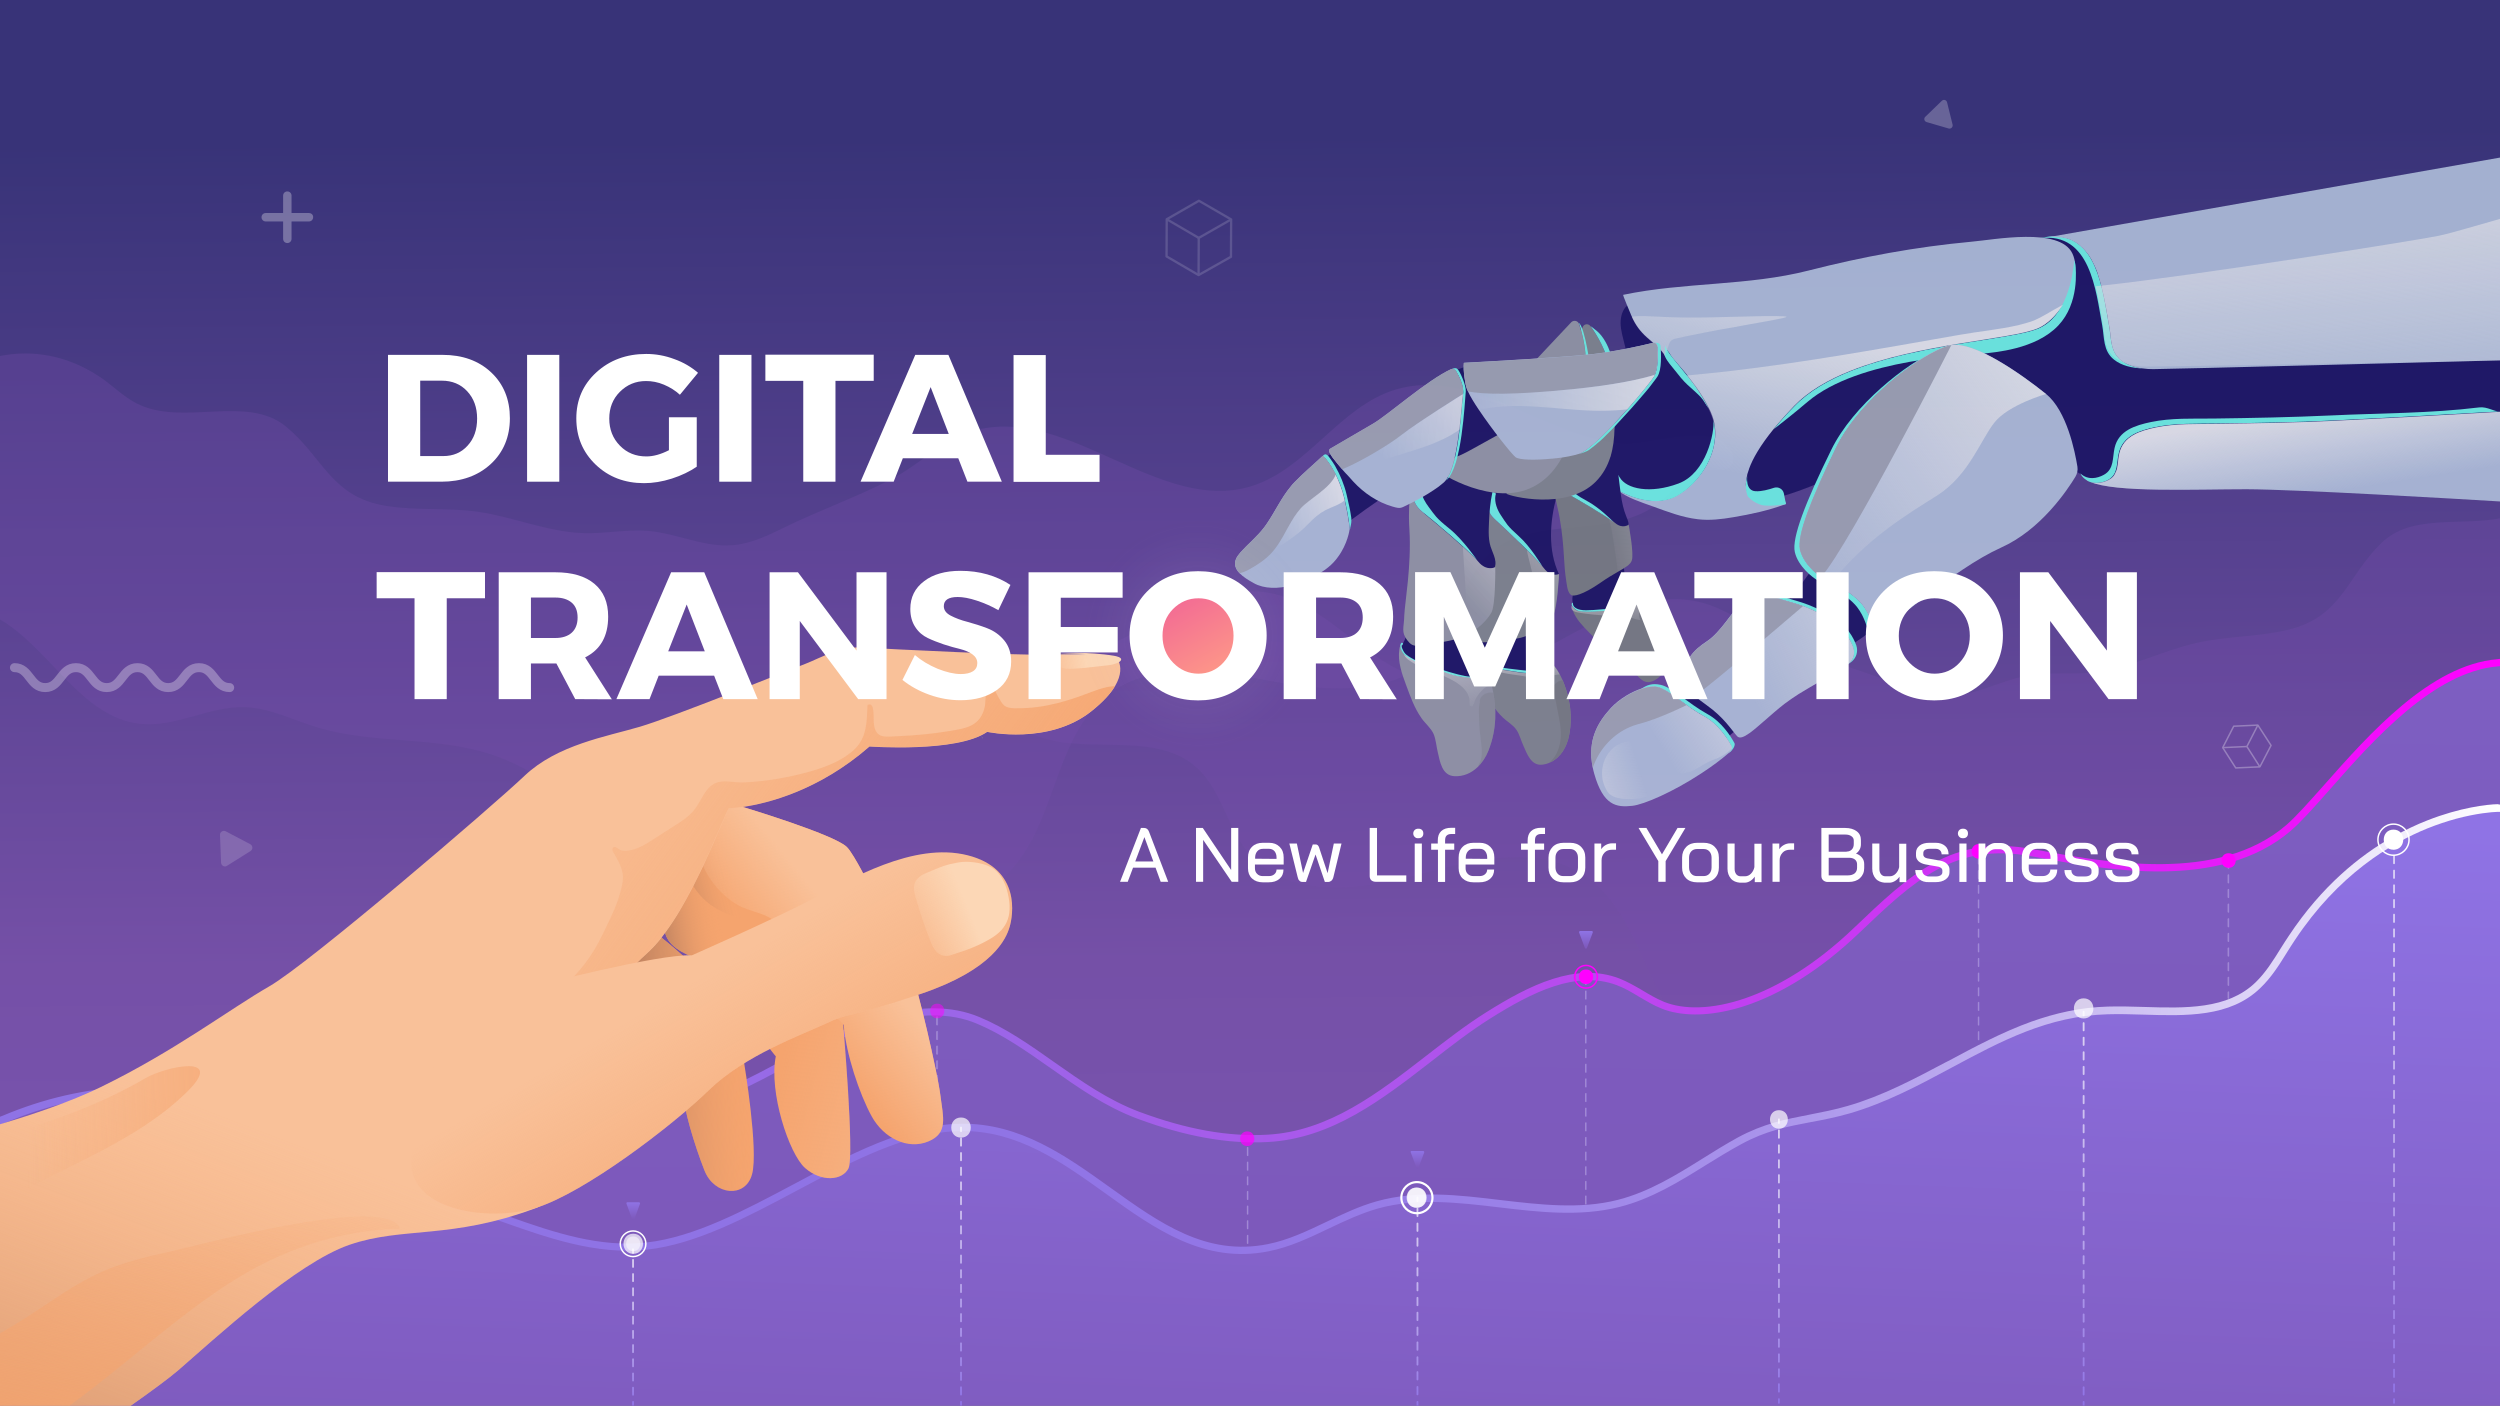 <?xml version="1.0" encoding="utf-8"?>
<!-- Generator: Adobe Illustrator 24.2.3, SVG Export Plug-In . SVG Version: 6.00 Build 0)  -->
<svg version="1.1" id="Layer_1" xmlns="http://www.w3.org/2000/svg" xmlns:xlink="http://www.w3.org/1999/xlink" x="0px" y="0px"
	 viewBox="0 0 1366 768" style="enable-background:new 0 0 1366 768;" xml:space="preserve">
<rect x="0" y="0" width="1366" height="768" fill="#333333" stroke="none"/>
<style type="text/css">
	.st0{fill:url(#SVGID_1_);}
	.st1{opacity:0.3;fill:url(#SVGID_2_);enable-background:new    ;}
	.st2{opacity:0.3;fill:url(#SVGID_3_);enable-background:new    ;}
	.st3{opacity:0.5;}
	.st4{opacity:0.3;}
	.st5{fill:none;stroke:#FFFFFF;stroke-width:1.259;stroke-linejoin:round;stroke-miterlimit:10;}
	.st6{fill:none;stroke:#FFFFFF;stroke-width:0.818;stroke-linejoin:round;stroke-miterlimit:10;}
	.st7{opacity:0.4;}
	.st8{opacity:0.4;fill:#FFFFFF;enable-background:new    ;}
	.st9{opacity:0.6;}
	
		.st10{opacity:0.3;fill:none;stroke:#FFFFFF;stroke-width:4.905;stroke-linecap:round;stroke-miterlimit:10;enable-background:new    ;}
	.st11{fill:url(#SVGID_4_);}
	.st12{fill:#9297A5;}
	.st13{opacity:0.3;fill:#FFFFFF;enable-background:new    ;}
	.st14{fill:url(#SVGID_5_);}
	.st15{fill:url(#SVGID_6_);}
	
		.st16{opacity:0.5;fill:none;stroke:url(#SVGID_7_);stroke-linecap:round;stroke-miterlimit:10;stroke-dasharray:4;enable-background:new    ;}
	
		.st17{opacity:0.5;fill:none;stroke:url(#SVGID_8_);stroke-linecap:round;stroke-miterlimit:10;stroke-dasharray:4;enable-background:new    ;}
	
		.st18{opacity:0.5;fill:none;stroke:url(#SVGID_9_);stroke-linecap:round;stroke-miterlimit:10;stroke-dasharray:4;enable-background:new    ;}
	
		.st19{opacity:0.5;fill:none;stroke:url(#SVGID_10_);stroke-linecap:round;stroke-miterlimit:10;stroke-dasharray:4;enable-background:new    ;}
	.st20{fill:url(#SVGID_11_);}
	.st21{fill:url(#SVGID_12_);}
	.st22{fill:none;stroke:url(#SVGID_13_);stroke-linecap:round;stroke-miterlimit:10;}
	.st23{fill:none;stroke:url(#SVGID_14_);stroke-linecap:round;stroke-miterlimit:10;stroke-dasharray:4.08,4.08;}
	.st24{fill:none;stroke:url(#SVGID_15_);stroke-linecap:round;stroke-miterlimit:10;}
	.st25{fill:none;stroke:url(#SVGID_16_);stroke-linecap:round;stroke-miterlimit:10;}
	.st26{fill:none;stroke:url(#SVGID_17_);stroke-linecap:round;stroke-miterlimit:10;stroke-dasharray:4.01,4.01;}
	.st27{fill:none;stroke:url(#SVGID_18_);stroke-linecap:round;stroke-miterlimit:10;}
	
		.st28{opacity:0.5;fill:none;stroke:url(#SVGID_19_);stroke-linecap:round;stroke-miterlimit:10;stroke-dasharray:4;enable-background:new    ;}
	.st29{fill:#FF00FF;}
	.st30{opacity:0.7;}
	.st31{fill:#FFFFFF;}
	.st32{fill:none;stroke:#FFFFFF;stroke-width:0.81;stroke-miterlimit:10;}
	.st33{fill:none;stroke:#FF00FF;stroke-width:0.81;stroke-miterlimit:10;}
	.st34{fill:url(#SVGID_20_);}
	.st35{fill:none;stroke:url(#SVGID_21_);stroke-linecap:round;stroke-miterlimit:10;}
	.st36{fill:none;stroke:url(#SVGID_22_);stroke-linecap:round;stroke-miterlimit:10;stroke-dasharray:3.98,3.98;}
	.st37{fill:none;stroke:url(#SVGID_23_);stroke-linecap:round;stroke-miterlimit:10;}
	.st38{fill:none;stroke:url(#SVGID_24_);stroke-linecap:round;stroke-miterlimit:10;}
	.st39{fill:none;stroke:url(#SVGID_25_);stroke-linecap:round;stroke-miterlimit:10;stroke-dasharray:4.06,4.06;}
	.st40{fill:none;stroke:url(#SVGID_26_);stroke-linecap:round;stroke-miterlimit:10;}
	.st41{fill:none;stroke:#FFFFFF;stroke-width:1.19;stroke-miterlimit:10;}
	.st42{fill:url(#SVGID_27_);}
	.st43{fill:none;stroke:url(#SVGID_28_);stroke-linecap:round;stroke-miterlimit:10;}
	.st44{fill:none;stroke:url(#SVGID_29_);stroke-linecap:round;stroke-miterlimit:10;stroke-dasharray:3.88,3.88;}
	.st45{fill:none;stroke:url(#SVGID_30_);stroke-linecap:round;stroke-miterlimit:10;}
	.st46{fill:url(#SVGID_31_);}
	.st47{fill:none;stroke:url(#SVGID_32_);stroke-linecap:round;stroke-miterlimit:10;}
	.st48{fill:none;stroke:url(#SVGID_33_);stroke-linecap:round;stroke-miterlimit:10;stroke-dasharray:4,4;}
	.st49{fill:none;stroke:url(#SVGID_34_);stroke-linecap:round;stroke-miterlimit:10;}
	.st50{fill:#F5A46E;}
	.st51{fill:url(#SVGID_35_);}
	.st52{fill:url(#SVGID_36_);}
	.st53{fill:url(#SVGID_37_);}
	.st54{fill:url(#SVGID_38_);}
	.st55{fill:url(#SVGID_39_);}
	.st56{fill:#F9C199;}
	.st57{fill:url(#SVGID_40_);}
	.st58{fill:url(#SVGID_41_);}
	.st59{fill:url(#SVGID_42_);}
	.st60{fill:url(#SVGID_43_);}
	.st61{fill:url(#SVGID_44_);}
	.st62{fill:url(#SVGID_45_);}
	.st63{fill:url(#SVGID_46_);}
	.st64{opacity:0.9;}
	.st65{fill:#1B1464;}
	.st66{fill:#6DF2E5;}
	.st67{fill:#AEBED9;}
	.st68{fill:url(#SVGID_47_);}
	.st69{fill:url(#SVGID_48_);}
	.st70{fill:none;stroke:#CCCCCC;stroke-width:0.77;stroke-miterlimit:10;}
	.st71{fill:#777C82;}
	.st72{fill:#80868E;}
	.st73{opacity:0.6;fill:url(#SVGID_49_);enable-background:new    ;}
	.st74{fill:url(#SVGID_50_);}
	.st75{fill:#9EA4B4;}
	.st76{fill:url(#SVGID_51_);}
	.st77{fill:url(#SVGID_52_);}
	.st78{fill:url(#SVGID_53_);}
	.st79{opacity:0.5;fill:#80868E;enable-background:new    ;}
	.st80{fill:#676C70;}
	.st81{fill:url(#SVGID_54_);}
	.st82{fill:url(#SVGID_55_);}
	.st83{fill:url(#SVGID_56_);}
	.st84{fill:url(#SVGID_57_);}
	.st85{fill:url(#SVGID_58_);}
	.st86{fill:url(#SVGID_59_);}
	.st87{fill:url(#SVGID_60_);}
	.st88{fill:url(#SVGID_61_);}
	.st89{fill:url(#SVGID_62_);}
	.st90{fill:url(#SVGID_63_);}
	.st91{fill:url(#SVGID_64_);}
	.st92{opacity:0.9;fill:url(#SVGID_65_);enable-background:new    ;}
	.st93{fill:url(#SVGID_66_);}
</style>
<g id="BG">
	<g>
		
			<linearGradient id="SVGID_1_" gradientUnits="userSpaceOnUse" x1="686.362" y1="-93.382" x2="680.814" y2="694.394" gradientTransform="matrix(1 0 0 -1 0 768)">
			<stop  offset="1.405423e-02" style="stop-color:#7D58BA"/>
			<stop  offset="0.427" style="stop-color:#7550A7"/>
			<stop  offset="1" style="stop-color:#383378"/>
		</linearGradient>
		<rect class="st0" width="1366" height="768"/>
		
			<linearGradient id="SVGID_2_" gradientUnits="userSpaceOnUse" x1="1.068115e-04" y1="420.938" x2="947.301" y2="420.938" gradientTransform="matrix(1 0 0 -1 0 768)">
			<stop  offset="7.378472e-03" style="stop-color:#774FAA"/>
			<stop  offset="1" style="stop-color:#774FAA"/>
		</linearGradient>
		<path class="st1" d="M943.7,256.3c-1.4,0.6-2.9,0.6-4.3,0.6c-17.8,0-19.4,6.4-32.3,17.3c-25.9,21.9-71.4,5.6-95,29.8
			c-13,13.3-14.2,34.3-25.1,49.4c-4.6,6.4-10.5,11.2-17.2,14.7c-20.2,10.6-47.9,9-71.6,4.7c-31.5-5.8-67.5-12.8-92.8,6.8
			c-9,7-15.1,16.2-20,26.4c-11.5,24-16.2,53.4-35.5,72c-18.4,17.7-45.9,21.3-71.4,22.5c-32.3,1.5-65.7,0.2-95.2-13.2
			c-41.8-19-71.1-60.5-114.7-75c-30.7-10.2-64.8-5.5-95.7-15c-13-4-25.5-10.4-39.1-10.9c-19.3-0.6-37.7,11.1-57,9.1
			c-32.2-3.2-49.5-41.2-76.8-57v-144c17.8-3.5,36.7-0.5,54.8,11.6c6.8,4.6,12.7,10.7,20,14.4c25,12.7,59.9-5.2,81.5,12.6
			c20.4,16.8,24.6,38.5,54.6,43.3c16.5,2.7,33.5,0.9,50.1,3.2c19.6,2.8,38.4,11.2,58.2,11.7c11.8,0.3,23.5-2.2,35.2-1.2
			c15.6,1.4,30.4,9.1,46,7.8c9.9-0.8,19-5.2,27.9-9.6c19.1-9.3,40-16.8,58.6-26.4c16.6-8.6,28.7-22.6,47.7-27.2
			c50.5-11.9,99.4,46.1,149,31c30.5-9.3,48.3-43.5,78.8-52.8c41.4-12.6,81.1,25.8,124.3,29.3c13.9,1.1,52.8-13.3,60.1,5.4
			C948.1,250.9,946.8,255,943.7,256.3z"/>
		
			<linearGradient id="SVGID_3_" gradientUnits="userSpaceOnUse" x1="514.214" y1="332.016" x2="1366" y2="332.016" gradientTransform="matrix(1 0 0 -1 0 768)">
			<stop  offset="7.378472e-03" style="stop-color:#774FAA"/>
			<stop  offset="1" style="stop-color:#774FAA"/>
		</linearGradient>
		<path class="st2" d="M1366,283.2v167.6c-0.4-0.1-0.9-0.2-1.3-0.3c-7.6-1.5-15.1-3-22.7-3.1c-2,0-4.1,0.1-6.1,0.3
			c-1.1,0.1-2.2,0.3-3.2,0.5c-8.8,1.6-17.1,5.5-25.4,9.3c0,0,0,0-0.1,0c-3.1,1.4-6.2,2.8-9.4,4.1c-30.1,11.9-64.4,9.9-94.2,22.5
			c-36.9,15.5-61.4,50.8-93.6,74.3c-2.2,1.6-4.5,3.2-6.9,4.8c-2.6,1.7-5.2,3.3-7.9,4.8c-7.2,4-14.7,7.2-22.5,9.8
			c-3.2,1.1-6.5,2.1-9.8,2.9c-19.9,5.4-40.9,7.2-61.6,7.9c-25.5,0.8-53.2-0.7-72.9-16.8c-6.6-5.4-11.8-12-16.2-19.2
			c-0.5-0.8-1-1.7-1.5-2.6c-0.5-0.9-1-1.8-1.5-2.7c-13.5-24.4-20.8-54.1-43.9-69.2c-26.8-17.6-62.1-7.7-93,0.5
			c-31,8.2-69.3,12.1-90-12.4c-12-14.2-14.9-35-28.9-47.2c-17.6-15.4-44.1-10.7-67.8-12.8c-10.6-1-20.7-3.3-29.2-9.4
			c-13.8-9.9-15.9-16.2-33.6-14.7c-1.5,0.1-3,0.2-4.4-0.2c-3.2-1.1-4.9-5.1-3.9-8.4c5.9-19.2,45.7-7.9,59.5-10.1
			c42.8-6.9,79.3-48.4,121.6-39c28.3,6.2,47.7,33.8,74.3,43.9c2.7,1,5.5,1.9,8.3,2.5c50.6,11.2,94.8-50.6,146.1-42.7
			c19.3,3,32.5,16,49.7,23.3c19.3,8.2,40.7,14,60.5,21.7c9.2,3.6,18.7,7.3,28.6,7.4c15.6,0.1,29.8-8.8,45.2-11.4
			c11.6-2,23.5-0.4,35.2-1.6c19.7-2.1,37.8-12,57.1-16.3c16.3-3.6,33.4-3.2,49.7-7.1c29.6-7.2,32-29.2,51-47.5
			C1317.5,280.9,1343.8,287.4,1366,283.2z"/>
		<g class="st3">
			<g>
				<g class="st4">
					<polygon class="st5" points="655.1,109.7 637.5,119.8 637.4,140.1 654.9,150.3 672.6,140.3 672.7,119.9 					"/>
					<line class="st5" x1="655" y1="130" x2="637.5" y2="119.8"/>
					<line class="st5" x1="672.7" y1="119.9" x2="655" y2="130"/>
					<line class="st5" x1="655" y1="130" x2="654.9" y2="150.3"/>
				</g>
			</g>
		</g>
		<g>
			<g>
				<g class="st4">
					<polygon class="st6" points="1220.5,396.8 1214.5,408.5 1221.6,419.6 1234.8,419 1240.9,407.3 1233.7,396.2 					"/>
					<line class="st6" x1="1227.7" y1="407.9" x2="1214.5" y2="408.5"/>
					<line class="st6" x1="1233.7" y1="396.2" x2="1227.7" y2="407.9"/>
					<line class="st6" x1="1227.7" y1="407.9" x2="1234.8" y2="419"/>
				</g>
			</g>
		</g>
		<g class="st7">
			<g>
				<path class="st8" d="M120.2,456.2l0.6,15.2c0.1,1.6,1.9,2.6,3.2,1.7l12.9-8.1c1.4-0.9,1.3-2.9-0.1-3.7l-13.5-7.1
					C121.9,453.5,120.1,454.6,120.2,456.2z"/>
			</g>
		</g>
		<g class="st9">
			<g>
				<path class="st8" d="M1061,55.1l-9,8.7c-1,0.9-0.6,2.5,0.7,2.9l12,3.5c1.3,0.4,2.5-0.8,2.2-2.1l-3-12.1
					C1063.6,54.6,1062,54.1,1061,55.1z"/>
			</g>
		</g>
		<g>
			<g>
				<path class="st8" d="M773.4,587.2l-2.1,11.2c-0.2,1.2,0.9,2.2,2.1,1.8l10.8-3.8c1.2-0.4,1.4-1.9,0.5-2.7l-8.7-7.5
					C775.1,585.5,773.6,586,773.4,587.2z"/>
			</g>
		</g>
		<path class="st10" d="M7.9,364.8c8.4,0,8.4,10.9,16.8,10.9s8.4-10.9,16.8-10.9s8.4,10.9,16.8,10.9s8.4-10.9,16.8-10.9
			s8.4,10.9,16.8,10.9s8.4-10.9,16.8-10.9s8.4,10.9,16.8,10.9"/>
		
			<linearGradient id="SVGID_4_" gradientUnits="userSpaceOnUse" x1="58.231" y1="322.337" x2="58.231" y2="332.022" gradientTransform="matrix(-1 0 0 -1 1366 768)">
			<stop  offset="7.378472e-03" style="stop-color:#7D58BA"/>
			<stop  offset="1" style="stop-color:#8F73E5"/>
		</linearGradient>
		<path class="st11" d="M1307.3,445.3l-3.2-8.5c-0.1-0.4,0.1-0.8,0.5-0.8h6.3c0.4,0,0.7,0.4,0.5,0.8l-3.2,8.5
			C1308.2,445.8,1307.5,445.8,1307.3,445.3z"/>
		<path class="st12" d="M536,402.4c0.7,0.1,0.9,0.7,0.9,1.3C536.7,403.1,536.4,402.5,536,402.4z"/>
		<path class="st13" d="M168.8,116.4h-9.5v-9.5c0-1.3-1-2.3-2.3-2.3s-2.3,1-2.3,2.3v9.5h-9.5c-1.3,0-2.3,1-2.3,2.3s1,2.3,2.3,2.3
			h9.5v9.5c0,1.3,1,2.3,2.3,2.3s2.3-1,2.3-2.3V121h9.5c1.3,0,2.3-1,2.3-2.3C171.2,117.4,170.1,116.4,168.8,116.4z"/>
	</g>
</g>
<g id="Chart">
	<g>
		
			<linearGradient id="SVGID_5_" gradientUnits="userSpaceOnUse" x1="682.332" y1="29.558" x2="689.048" y2="522.465" gradientTransform="matrix(1 0 0 -1 0 768)">
			<stop  offset="1.000000e-02" style="stop-color:#7D58BA"/>
			<stop  offset="1" style="stop-color:#7D60C4"/>
		</linearGradient>
		<path class="st14" d="M1366,362.1v404.4H0V612.4l2-0.8c50.5-21.2,99.1-19.1,151.8-7.1c47,10.7,97.4,26.6,145.5,11.8
			c13.5-4.1,27.3-11.5,41.7-12c11.5-0.4,19.8,2.6,31.8,0.2c24.9-4.9,47-18.8,69.1-30.3c26.3-13.8,63.1-29.2,93-16.7
			c30.6,12.8,54.8,39.6,87.8,51.9c22.5,8.3,46.4,13.8,70.5,12.5c48.2-2.6,82.3-43.1,120.7-67.2c21.3-13.4,47.2-27.3,70.9-18.4
			c8.6,3.3,15.9,9.3,24.4,12.8c20.4,8.3,61.2,1.9,105.8-40.6c31-29.5,53.2-50.7,96.4-42.7c45.8,8.5,103.3,17.8,139.9-13.4
			C1273.6,433.6,1317.6,366.2,1366,362.1z"/>
		
			<linearGradient id="SVGID_6_" gradientUnits="userSpaceOnUse" x1="0" y1="275.9" x2="1366" y2="275.9" gradientTransform="matrix(1 0 0 -1 0 768)">
			<stop  offset="0" style="stop-color:#8F73E5"/>
			<stop  offset="0.21" style="stop-color:#9270E6"/>
			<stop  offset="0.4" style="stop-color:#9C65E8"/>
			<stop  offset="0.57" style="stop-color:#AE54EC"/>
			<stop  offset="0.73" style="stop-color:#C63BF2"/>
			<stop  offset="0.89" style="stop-color:#E51BF9"/>
			<stop  offset="1" style="stop-color:#FF00FF"/>
		</linearGradient>
		<path class="st15" d="M1366,360v4l-1.2,0.1c-35,3-67.9,40.1-91.8,67.3c-8.4,9.5-15.6,17.6-21.4,22.6
			c-38.5,32.9-100.5,21.5-141.4,13.9c-42.3-7.8-64.2,13.1-94.6,42.1c-20.3,19.4-42,33.1-62.7,39.8c-15.3,4.9-29.5,5.8-40.8,2.7
			c-1.5-0.4-3-0.9-4.4-1.5c-4.3-1.7-8.2-4.1-12-6.3c-4.1-2.5-8-4.8-12.3-6.4c-22-8.3-46.2,3.8-69.1,18.2
			c-11,6.9-21.8,15.3-32.3,23.5c-26.7,20.7-54.3,42.1-89.2,44c-21.8,1.2-45-3-71.2-12.7c-17.7-6.6-32.9-17.3-47.6-27.7
			c-13.4-9.4-26-18.3-40.3-24.3c-29.6-12.4-66.3,3.5-91.2,16.6c-4,2.1-8,4.3-11.9,6.4c-18.1,9.8-36.9,20-57.6,24.1
			c-7.5,1.5-13.8,0.9-19.8,0.4c-3.9-0.3-7.8-0.7-12.2-0.6c-9.7,0.3-19.3,4-28.6,7.5c-4.1,1.5-8.4,3.2-12.5,4.4
			c-14.2,4.4-28.5,6.1-42.9,6.1c-28.6,0-57.3-6.9-85.5-13.6c-5.9-1.4-12.1-2.9-18-4.2c-60.9-13.9-105.8-11.8-150.4,7L0,614.5v-4.3
			l1.3-0.5c45.4-19.1,91.1-21.2,152.8-7.2c6,1.4,12.1,2.8,18.1,4.3c41.7,10,84.8,20.3,126.2,7.6c4.1-1.2,8.1-2.8,12.3-4.4
			c9.6-3.6,19.5-7.4,29.9-7.7c4.7-0.1,8.8,0.2,12.7,0.6c6,0.5,11.7,1.1,18.7-0.3c20.1-4,38.6-14,56.5-23.7c3.9-2.1,8-4.3,12-6.4
			c25.7-13.4,63.5-29.8,94.6-16.8c14.7,6.1,28.1,15.6,41,24.7c14.5,10.2,29.5,20.8,46.7,27.2c25.6,9.5,48.4,13.6,69.6,12.4
			c33.7-1.8,60.8-22.9,87-43.2c10.6-8.2,21.5-16.7,32.7-23.7c23.7-14.9,49-27.5,72.6-18.5c4.6,1.8,8.9,4.3,13,6.7
			c3.6,2.2,7.4,4.4,11.3,6c0.1,0,0.1,0.1,0.2,0.1c21.5,8.7,61.8-0.3,103.6-40.2c31.2-29.8,53.8-51.4,98.1-43.2
			c40.2,7.4,101,18.7,138.1-13c5.6-4.8,12.7-12.9,21-22.2c24.4-27.6,57.9-65.5,94.5-68.6L1366,360z"/>
		
			<linearGradient id="SVGID_7_" gradientUnits="userSpaceOnUse" x1="-2680.44" y1="594.2" x2="-2679.44" y2="594.2" gradientTransform="matrix(-1 0 0 1 -1813.38 2)">
			<stop  offset="1.000000e-02" style="stop-color:#8F73E5"/>
			<stop  offset="1" style="stop-color:#FFFFFF;stop-opacity:0.7"/>
		</linearGradient>
		<line class="st16" x1="866.6" y1="533.7" x2="866.6" y2="658.7"/>
		
			<linearGradient id="SVGID_8_" gradientUnits="userSpaceOnUse" x1="-2495.68" y1="651.9" x2="-2494.68" y2="651.9" gradientTransform="matrix(-1 0 0 1 -1813.38 2)">
			<stop  offset="1.000000e-02" style="stop-color:#8F73E5"/>
			<stop  offset="1" style="stop-color:#FFFFFF;stop-opacity:0.7"/>
		</linearGradient>
		<line class="st17" x1="681.8" y1="627.2" x2="681.8" y2="680.6"/>
		
			<linearGradient id="SVGID_9_" gradientUnits="userSpaceOnUse" x1="-2895.05" y1="541.1" x2="-2894.05" y2="541.1" gradientTransform="matrix(-1 0 0 1 -1813.38 2)">
			<stop  offset="1.000000e-02" style="stop-color:#8F73E5"/>
			<stop  offset="1" style="stop-color:#FFFFFF;stop-opacity:0.7"/>
		</linearGradient>
		<line class="st18" x1="1081.2" y1="467.9" x2="1081.2" y2="618.3"/>
		
			<linearGradient id="SVGID_10_" gradientUnits="userSpaceOnUse" x1="-2326.01" y1="583.95" x2="-2325.01" y2="583.95" gradientTransform="matrix(-1 0 0 1 -1813.38 2)">
			<stop  offset="1.000000e-02" style="stop-color:#8F73E5"/>
			<stop  offset="1" style="stop-color:#FFFFFF;stop-opacity:0.7"/>
		</linearGradient>
		<line class="st19" x1="512.1" y1="555.8" x2="512.1" y2="616.1"/>
		
			<linearGradient id="SVGID_11_" gradientUnits="userSpaceOnUse" x1="679.393" y1="-75.624" x2="694.728" y2="338.698" gradientTransform="matrix(1 0 0 -1 0 768)">
			<stop  offset="1.000000e-02" style="stop-color:#7D58BA"/>
			<stop  offset="1" style="stop-color:#8F73E5"/>
		</linearGradient>
		<path class="st20" d="M1366,441.6V768H0.4v-1.5l0.7-69.7v-2.2c14.3-5.9,27.6-13.1,44.2-21.2c62.2-30.3,135.9-37.4,202.2-17.1
			c35,10.7,69.6,28.6,106,24.6c55.8-6.2,115.4-64.1,171.6-64.8c66.7-0.9,102.4,78.9,167.9,65.7c21-4.2,39-17.6,59.6-23.4
			c42.6-12,88.9,10.1,131.8-0.8c24.6-6.2,44.1-22.2,65.9-34.1c21.2-11.6,38.5-10.9,59.7-17.1c22.6-6.5,42.5-18,62.7-28.7
			c9.9-5.3,20-10.4,30.4-14.6c15-6.1,30.9-10.4,48.6-10.9c28.5-0.8,61.5,6.1,82-13.7c7.7-7.4,12.7-17.1,18.6-25.9
			c25.6-38.7,57-56.3,80.4-64.4c15.7-5.4,27.7-6.5,32.1-6.6C1365.3,441.6,1365.7,441.6,1366,441.6z"/>
		
			<linearGradient id="SVGID_12_" gradientUnits="userSpaceOnUse" x1="0" y1="199.7" x2="1366" y2="199.7" gradientTransform="matrix(1 0 0 -1 0 768)">
			<stop  offset="1.000000e-02" style="stop-color:#8F73E5"/>
			<stop  offset="0.36" style="stop-color:#8F73E5"/>
			<stop  offset="0.49" style="stop-color:#9276E6"/>
			<stop  offset="0.6" style="stop-color:#9A81E8"/>
			<stop  offset="0.7" style="stop-color:#A892EB"/>
			<stop  offset="0.79" style="stop-color:#BCABEF"/>
			<stop  offset="0.88" style="stop-color:#D6CBF5"/>
			<stop  offset="0.97" style="stop-color:#F5F2FD"/>
			<stop  offset="1" style="stop-color:#FFFFFF"/>
		</linearGradient>
		<path class="st21" d="M1366,439.6v4h-0.1c-0.2,0-0.7,0-1.3,0c-3.2,0.1-11.5,0.8-22.7,3.8c-4.7,1.3-10,3-15.7,5.3
			c-19.9,8.1-48.6,25.2-72.3,61c-1.5,2.2-2.9,4.5-4.3,6.7c-4.2,6.8-8.6,13.8-14.6,19.5c-16.5,16-40.6,15.2-63.8,14.5
			c-6.5-0.2-13.2-0.4-19.5-0.2c-32.7,0.9-58.4,14.7-85.6,29.3c-17.5,9.4-35.6,19.1-55.6,24.9c-7.4,2.1-14.3,3.5-21,4.7
			c-12.7,2.4-24.7,4.7-38.3,12.2c-6.5,3.5-12.9,7.5-19.1,11.3c-14.6,9.1-29.8,18.5-47.3,22.9c-21.5,5.4-43.9,2.8-65.7,0.2
			c-22-2.6-44.8-5.3-66.1,0.6c-9.2,2.6-18.2,6.8-26.8,10.9c-10.5,5-21.3,10.2-33,12.5c-35.3,7.1-62.6-12.5-89-31.5
			c-23.7-17-48.3-34.7-79.3-34.2c-29.1,0.4-59.9,16.8-89.6,32.6c-27,14.4-54.9,29.2-81.7,32.2c-27.9,3.1-54.9-6.6-81.1-15.9
			c-0.3-0.1-0.6-0.2-0.9-0.3c-8.1-2.9-16.5-5.9-24.8-8.4c-64.7-19.8-137.9-13.6-200.7,17c-5.1,2.5-9.9,4.9-14.5,7.2
			c-10.2,5.1-19.8,10-29.8,14.1L1,696.8l-1,0.4v-0.1v-4.2l0.4-0.2c9.8-4,19.4-8.9,29.5-13.9c4.6-2.3,9.4-4.7,14.6-7.2
			c63.7-31,137.9-37.3,203.6-17.2c8.6,2.6,17.4,5.8,25.8,8.8c1.5,0.5,3,1.1,4.5,1.6c24.4,8.7,49.5,17,74.9,14.1
			c26-2.9,53.6-17.6,80.3-31.8c30.2-16.1,61.4-32.7,91.5-33.1c32.3-0.4,57.4,17.6,81.7,35c26.9,19.3,52.3,37.5,85.9,30.8
			c11.2-2.2,21.8-7.3,32.1-12.2c8.8-4.2,17.8-8.5,27.4-11.2c22-6.2,45.2-3.4,67.6-0.7c21.4,2.5,43.5,5.2,64.2-0.1
			c16.9-4.3,31.8-13.5,46.2-22.5c6.2-3.9,12.7-7.9,19.2-11.5c14.2-7.7,26.5-10.1,39.5-12.6c6.6-1.3,13.4-2.6,20.6-4.7
			c19.1-5.5,36.5-14.8,53.5-23.8c0.5-0.2,0.9-0.5,1.4-0.7c14.6-7.8,29.5-15.8,45.6-21.6c13-4.6,26.7-7.8,41.7-8.2
			c6.5-0.2,13.2,0,19.8,0.2c22.4,0.7,45.6,1.4,60.9-13.4c5.6-5.4,9.8-12.2,13.9-18.8c1.4-2.2,2.9-4.6,4.4-6.8
			c17.9-27,38.6-43.7,56.6-53.9c0,0,0,0,0.1,0c6.8-3.8,13.1-6.8,18.8-9c18-7.1,32.9-8.8,38.7-8.9
			C1365.2,439.6,1365.6,439.6,1366,439.6z"/>
		
			<linearGradient id="SVGID_13_" gradientUnits="userSpaceOnUse" x1="972" y1="764.96" x2="972" y2="609.13" gradientTransform="matrix(1 0 0 1 0 2)">
			<stop  offset="1.000000e-02" style="stop-color:#8F73E5"/>
			<stop  offset="1" style="stop-color:#FFFFFF;stop-opacity:0.7"/>
		</linearGradient>
		<line class="st22" x1="972" y1="766.5" x2="972" y2="764.5"/>
		
			<linearGradient id="SVGID_14_" gradientUnits="userSpaceOnUse" x1="972" y1="764.96" x2="972" y2="609.13" gradientTransform="matrix(1 0 0 1 0 2)">
			<stop  offset="1.000000e-02" style="stop-color:#8F73E5"/>
			<stop  offset="1" style="stop-color:#FFFFFF;stop-opacity:0.7"/>
		</linearGradient>
		<line class="st23" x1="972" y1="760.4" x2="972" y2="615.7"/>
		
			<linearGradient id="SVGID_15_" gradientUnits="userSpaceOnUse" x1="972" y1="764.96" x2="972" y2="609.13" gradientTransform="matrix(1 0 0 1 0 2)">
			<stop  offset="1.000000e-02" style="stop-color:#8F73E5"/>
			<stop  offset="1" style="stop-color:#FFFFFF;stop-opacity:0.7"/>
		</linearGradient>
		<line class="st24" x1="972" y1="613.6" x2="972" y2="611.6"/>
		
			<linearGradient id="SVGID_16_" gradientUnits="userSpaceOnUse" x1="1308.1" y1="764.96" x2="1308.1" y2="459.14" gradientTransform="matrix(1 0 0 1 0 2)">
			<stop  offset="1.000000e-02" style="stop-color:#8F73E5"/>
			<stop  offset="1" style="stop-color:#FFFFFF;stop-opacity:0.7"/>
		</linearGradient>
		<line class="st25" x1="1308.1" y1="766.5" x2="1308.1" y2="764.5"/>
		
			<linearGradient id="SVGID_17_" gradientUnits="userSpaceOnUse" x1="1308.1" y1="764.96" x2="1308.1" y2="459.14" gradientTransform="matrix(1 0 0 1 0 2)">
			<stop  offset="1.000000e-02" style="stop-color:#8F73E5"/>
			<stop  offset="1" style="stop-color:#FFFFFF;stop-opacity:0.7"/>
		</linearGradient>
		<line class="st26" x1="1308.1" y1="760.4" x2="1308.1" y2="465.6"/>
		
			<linearGradient id="SVGID_18_" gradientUnits="userSpaceOnUse" x1="1308.1" y1="764.96" x2="1308.1" y2="459.14" gradientTransform="matrix(1 0 0 1 0 2)">
			<stop  offset="1.000000e-02" style="stop-color:#8F73E5"/>
			<stop  offset="1" style="stop-color:#FFFFFF;stop-opacity:0.7"/>
		</linearGradient>
		<line class="st27" x1="1308.1" y1="463.6" x2="1308.1" y2="461.6"/>
		
			<linearGradient id="SVGID_19_" gradientUnits="userSpaceOnUse" x1="-3031.6" y1="505.75" x2="-3030.6" y2="505.75" gradientTransform="matrix(-1 0 0 1 -1813.38 2)">
			<stop  offset="1.000000e-02" style="stop-color:#8F73E5"/>
			<stop  offset="1" style="stop-color:#FFFFFF;stop-opacity:0.7"/>
		</linearGradient>
		<line class="st28" x1="1217.7" y1="470.2" x2="1217.7" y2="545.3"/>
		<g class="st3">
			<path class="st29" d="M512.1,556.4c5.1,0,5.2-8,0-8S507,556.4,512.1,556.4z"/>
		</g>
		<g class="st30">
			<path class="st29" d="M681.5,626.2c5.1,0,5.2-8,0-8S676.3,626.2,681.5,626.2z"/>
		</g>
		<path class="st29" d="M1217.7,474.2c5.2,0,5.2-8,0-8S1212.6,474.2,1217.7,474.2z"/>
		<path class="st29" d="M1081.2,469.2c5.2,0,5.2-8,0-8S1076,469.2,1081.2,469.2z"/>
		<path class="st31" d="M1307.8,464.3c7.1,0,7.1-11,0-11S1300.7,464.3,1307.8,464.3z"/>
		<circle class="st32" cx="1307.8" cy="458.8" r="8.5"/>
		<path class="st29" d="M866.6,537.7c5.2,0,5.2-8,0-8S861.4,537.7,866.6,537.7z"/>
		<circle class="st33" cx="866.6" cy="533.7" r="6.2"/>
		
			<linearGradient id="SVGID_20_" gradientUnits="userSpaceOnUse" x1="866.568" y1="516.38" x2="866.568" y2="506.7" gradientTransform="matrix(1 0 0 1 0 2)">
			<stop  offset="1.000000e-02" style="stop-color:#7D58BA"/>
			<stop  offset="1" style="stop-color:#8F73E5"/>
		</linearGradient>
		<path class="st34" d="M867.1,518l3.2-8.5c0.1-0.3,0-0.6-0.4-0.8c-0.1,0-0.1,0-0.2,0h-6.3c-0.3,0-0.6,0.3-0.6,0.6
			c0,0.1,0,0.1,0,0.2l3.2,8.5c0.1,0.3,0.5,0.5,0.8,0.3C866.9,518.3,867.1,518.2,867.1,518z"/>
		
			<linearGradient id="SVGID_21_" gradientUnits="userSpaceOnUse" x1="1138.5" y1="766.5" x2="1138.5" y2="550.33" gradientTransform="matrix(1 0 0 1 0 2)">
			<stop  offset="1.000000e-02" style="stop-color:#8F73E5"/>
			<stop  offset="1" style="stop-color:#FFFFFF;stop-opacity:0.7"/>
		</linearGradient>
		<line class="st35" x1="1138.5" y1="768" x2="1138.5" y2="766"/>
		
			<linearGradient id="SVGID_22_" gradientUnits="userSpaceOnUse" x1="1138.5" y1="766.5" x2="1138.5" y2="550.33" gradientTransform="matrix(1 0 0 1 0 2)">
			<stop  offset="1.000000e-02" style="stop-color:#8F73E5"/>
			<stop  offset="1" style="stop-color:#FFFFFF;stop-opacity:0.7"/>
		</linearGradient>
		<line class="st36" x1="1138.5" y1="762" x2="1138.5" y2="556.8"/>
		
			<linearGradient id="SVGID_23_" gradientUnits="userSpaceOnUse" x1="1138.5" y1="766.5" x2="1138.5" y2="550.33" gradientTransform="matrix(1 0 0 1 0 2)">
			<stop  offset="1.000000e-02" style="stop-color:#8F73E5"/>
			<stop  offset="1" style="stop-color:#FFFFFF;stop-opacity:0.7"/>
		</linearGradient>
		<line class="st37" x1="1138.5" y1="554.8" x2="1138.5" y2="552.8"/>
		<g class="st30">
			<path class="st31" d="M1138.5,556.5c7.1,0,7.1-11,0-11S1131.4,556.5,1138.5,556.5z"/>
		</g>
		
			<linearGradient id="SVGID_24_" gradientUnits="userSpaceOnUse" x1="774.5" y1="766.5" x2="774.5" y2="651.83" gradientTransform="matrix(1 0 0 1 0 2)">
			<stop  offset="1.000000e-02" style="stop-color:#8F73E5"/>
			<stop  offset="1" style="stop-color:#FFFFFF;stop-opacity:0.7"/>
		</linearGradient>
		<line class="st38" x1="774.5" y1="768" x2="774.5" y2="766"/>
		
			<linearGradient id="SVGID_25_" gradientUnits="userSpaceOnUse" x1="774.5" y1="766.5" x2="774.5" y2="651.83" gradientTransform="matrix(1 0 0 1 0 2)">
			<stop  offset="1.000000e-02" style="stop-color:#8F73E5"/>
			<stop  offset="1" style="stop-color:#FFFFFF;stop-opacity:0.7"/>
		</linearGradient>
		<line class="st39" x1="774.5" y1="761.9" x2="774.5" y2="658.4"/>
		
			<linearGradient id="SVGID_26_" gradientUnits="userSpaceOnUse" x1="774.5" y1="766.5" x2="774.5" y2="651.83" gradientTransform="matrix(1 0 0 1 0 2)">
			<stop  offset="1.000000e-02" style="stop-color:#8F73E5"/>
			<stop  offset="1" style="stop-color:#FFFFFF;stop-opacity:0.7"/>
		</linearGradient>
		<line class="st40" x1="774.5" y1="656.3" x2="774.5" y2="654.3"/>
		<g class="st30">
			<path class="st31" d="M773.9,659.9c7.1,0,7.1-11,0-11S766.8,659.9,773.9,659.9z"/>
		</g>
		<g class="st30">
			<path class="st31" d="M774.2,659.9c7.1,0,7.1-11,0-11S767.1,659.9,774.2,659.9z"/>
		</g>
		<circle class="st41" cx="774.2" cy="654.4" r="8.5"/>
		
			<linearGradient id="SVGID_27_" gradientUnits="userSpaceOnUse" x1="-2587.861" y1="636.466" x2="-2587.861" y2="626.786" gradientTransform="matrix(-1 0 0 1 -1813.38 2)">
			<stop  offset="1.000000e-02" style="stop-color:#7D58BA"/>
			<stop  offset="1" style="stop-color:#8F73E5"/>
		</linearGradient>
		<path class="st42" d="M774,638.1l-3.2-8.5c-0.1-0.3,0-0.6,0.3-0.7c0.1,0,0.1,0,0.2,0h6.3c0.3,0,0.6,0.3,0.6,0.6c0,0.1,0,0.1,0,0.2
			l-3.2,8.5c-0.1,0.3-0.5,0.5-0.8,0.3C774.2,638.4,774,638.2,774,638.1z"/>
		<g class="st30">
			<path class="st31" d="M972,616.7c6.5,0,6.5-10.1,0-10.1S965.5,616.7,972,616.7z"/>
		</g>
		
			<linearGradient id="SVGID_28_" gradientUnits="userSpaceOnUse" x1="345.9" y1="766.5" x2="345.9" y2="680.09" gradientTransform="matrix(1 0 0 1 0 2)">
			<stop  offset="1.000000e-02" style="stop-color:#8F73E5"/>
			<stop  offset="1" style="stop-color:#FFFFFF;stop-opacity:0.7"/>
		</linearGradient>
		<line class="st43" x1="345.9" y1="768" x2="345.9" y2="766"/>
		
			<linearGradient id="SVGID_29_" gradientUnits="userSpaceOnUse" x1="345.9" y1="766.5" x2="345.9" y2="680.09" gradientTransform="matrix(1 0 0 1 0 2)">
			<stop  offset="1.000000e-02" style="stop-color:#8F73E5"/>
			<stop  offset="1" style="stop-color:#FFFFFF;stop-opacity:0.7"/>
		</linearGradient>
		<line class="st44" x1="345.9" y1="762.1" x2="345.9" y2="686.5"/>
		
			<linearGradient id="SVGID_30_" gradientUnits="userSpaceOnUse" x1="345.9" y1="766.5" x2="345.9" y2="680.09" gradientTransform="matrix(1 0 0 1 0 2)">
			<stop  offset="1.000000e-02" style="stop-color:#8F73E5"/>
			<stop  offset="1" style="stop-color:#FFFFFF;stop-opacity:0.7"/>
		</linearGradient>
		<line class="st45" x1="345.9" y1="684.6" x2="345.9" y2="682.6"/>
		<g class="st3">
			<path class="st31" d="M346,683.6c5.1,0,5.1-8,0-8S340.8,683.6,346,683.6z"/>
		</g>
		<circle class="st32" cx="345.9" cy="679.6" r="7"/>
		
			<linearGradient id="SVGID_31_" gradientUnits="userSpaceOnUse" x1="-2159.361" y1="664.567" x2="-2159.361" y2="654.886" gradientTransform="matrix(-1 0 0 1 -1813.38 2)">
			<stop  offset="1.000000e-02" style="stop-color:#7D58BA"/>
			<stop  offset="1" style="stop-color:#8F73E5"/>
		</linearGradient>
		<path class="st46" d="M345.4,666.2l-3.1-8.5c-0.1-0.3,0-0.6,0.3-0.8c0.1,0,0.1,0,0.2,0h6.3c0.3,0,0.6,0.3,0.6,0.6
			c0,0.1,0,0.1,0,0.2l-3.1,8.5c-0.1,0.3-0.5,0.5-0.8,0.3C345.6,666.5,345.4,666.3,345.4,666.2z"/>
		<g class="st30">
			<path class="st31" d="M346,685.1c7.1,0,7.1-11,0-11S338.9,685.1,346,685.1z"/>
		</g>
		<g class="st30">
			<path class="st31" d="M525.1,621.6c7.1,0,7.1-11,0-11S518,621.6,525.1,621.6z"/>
		</g>
		
			<linearGradient id="SVGID_32_" gradientUnits="userSpaceOnUse" x1="525.1" y1="766.5" x2="525.1" y2="613.58" gradientTransform="matrix(1 0 0 1 0 2)">
			<stop  offset="1.000000e-02" style="stop-color:#8F73E5"/>
			<stop  offset="1" style="stop-color:#FFFFFF;stop-opacity:0.7"/>
		</linearGradient>
		<line class="st47" x1="525.1" y1="768" x2="525.1" y2="766"/>
		
			<linearGradient id="SVGID_33_" gradientUnits="userSpaceOnUse" x1="525.1" y1="766.5" x2="525.1" y2="613.58" gradientTransform="matrix(1 0 0 1 0 2)">
			<stop  offset="1.000000e-02" style="stop-color:#8F73E5"/>
			<stop  offset="1" style="stop-color:#FFFFFF;stop-opacity:0.7"/>
		</linearGradient>
		<line class="st48" x1="525.1" y1="762" x2="525.1" y2="620.1"/>
		
			<linearGradient id="SVGID_34_" gradientUnits="userSpaceOnUse" x1="525.1" y1="766.5" x2="525.1" y2="613.58" gradientTransform="matrix(1 0 0 1 0 2)">
			<stop  offset="1.000000e-02" style="stop-color:#8F73E5"/>
			<stop  offset="1" style="stop-color:#FFFFFF;stop-opacity:0.7"/>
		</linearGradient>
		<line class="st49" x1="525.1" y1="618.1" x2="525.1" y2="616.1"/>
	</g>
</g>
<g id="arm">
	<g>
		<g>
			<path class="st50" d="M460.5,557.3c0,0,6.5,74.4,3.1,81.1c-3.4,6.7-14.8,7.6-23.7-0.2c-8.8-7.8-19.9-41.6-16-61
				c0,0-20-23.2-25-49.4c0,0-33.9-3.5-35.7-19.4s2.7-30.6,24.4-29.1c21.7,1.5,41.6,26.7,41.6,26.7S460.1,553,460.5,557.3z"/>
			
				<linearGradient id="SVGID_35_" gradientUnits="userSpaceOnUse" x1="805.096" y1="136.727" x2="933.593" y2="187.641" gradientTransform="matrix(-0.992 0.123 -0.123 -0.992 1380.166 635.216)">
				<stop  offset="0" style="stop-color:#F9C199"/>
				<stop  offset="1" style="stop-color:#F9C199;stop-opacity:0"/>
			</linearGradient>
			<path class="st51" d="M460.5,557.3c0,0,6.5,74.4,3.1,81.1c-3.4,6.7-14.8,7.6-23.7-0.2c-8.8-7.8-19.9-41.6-16-61
				c0,0-20-23.2-25-49.4c0,0-33.9-3.5-35.7-19.4s2.7-30.6,24.4-29.1c21.7,1.5,41.6,26.7,41.6,26.7S460.1,553,460.5,557.3z"/>
			
				<linearGradient id="SVGID_36_" gradientUnits="userSpaceOnUse" x1="1010.301" y1="189.304" x2="960.666" y2="191.195" gradientTransform="matrix(-0.992 0.123 -0.123 -0.992 1380.166 635.216)">
				<stop  offset="0.326" style="stop-color:#BF8260"/>
				<stop  offset="1" style="stop-color:#F5A46E;stop-opacity:0"/>
			</linearGradient>
			<path class="st52" d="M460.5,557.3c0,0,6.5,74.4,3.1,81.1c-3.4,6.7-14.8,7.6-23.7-0.2c-8.8-7.8-19.9-41.6-16-61
				c0,0-20-23.2-25-49.4c0,0-33.9-3.5-35.7-19.4s2.7-30.6,24.4-29.1c21.7,1.5,41.6,26.7,41.6,26.7S460.1,553,460.5,557.3z"/>
			<path class="st50" d="M378.8,484.1c12.9,21.9,46.8,20.2,46.8,20.2C429.2,528.7,461,560,461,560c1.3,16,8.6,37.8,15.3,50
				c6.7,12.1,19.8,18.3,30.9,13.7s8.1-13.3,6.6-25.4c-1.5-12.1-12.6-59.4-15.2-64.9c-2.3-4.8-22-48.9-32.1-65.3
				c-1.6-2.6-2.9-4.5-3.9-5.4c-7.3-6.9-56.5-21.7-56.5-21.7c-10.2-1.5-18.8,1.8-24.4,7.7C373.3,457.1,371.1,471.2,378.8,484.1z"/>
			
				<linearGradient id="SVGID_37_" gradientUnits="userSpaceOnUse" x1="993.007" y1="206.122" x2="946.681" y2="211.795" gradientTransform="matrix(-0.992 0.123 -0.123 -0.992 1380.166 635.216)">
				<stop  offset="0.326" style="stop-color:#BF8260"/>
				<stop  offset="1" style="stop-color:#F5A46E;stop-opacity:0"/>
			</linearGradient>
			<path class="st53" d="M378.8,484.1c12.9,21.9,46.8,20.2,46.8,20.2C429.2,528.7,461,560,461,560c1.3,16,8.6,37.8,15.3,50
				c6.7,12.1,19.8,18.3,30.9,13.7s8.1-13.3,6.6-25.4c-1.5-12.1-12.6-59.4-15.2-64.9c-2.3-4.8-22-48.9-32.1-65.3
				c-1.6-2.6-2.9-4.5-3.9-5.4c-7.3-6.9-56.5-21.7-56.5-21.7c-10.2-1.5-18.8,1.8-24.4,7.7C373.3,457.1,371.1,471.2,378.8,484.1z"/>
			
				<linearGradient id="SVGID_38_" gradientUnits="userSpaceOnUse" x1="745.755" y1="318.738" x2="933.816" y2="202.011" gradientTransform="matrix(-0.992 0.123 -0.123 -0.992 1380.166 635.216)">
				<stop  offset="0.764" style="stop-color:#F9C199"/>
				<stop  offset="1" style="stop-color:#F9C199;stop-opacity:0"/>
			</linearGradient>
			<path class="st54" d="M387.2,478.9c3.8,6.1,9,11.4,15.2,15.2c8,4.9,19.4,4.5,23.7,13.1c4.2,8.3,6.6,16.7,11.8,24.7
				c6.7,10.1,14.5,19.6,23.1,28.1c1.3,16,8.6,37.8,15.3,50c6.7,12.1,19.8,18.3,30.9,13.7c11.1-4.6,8.1-13.3,6.6-25.4
				c-1.5-12.1-12.6-59.4-15.2-64.9c-2.3-4.8-22-48.9-32.1-65.3c-1.6-2.6-2.9-4.5-3.9-5.4c-7.3-6.9-56.5-21.7-56.5-21.7
				c-10.4-3.1-20.5,3-25.3,11.3c-0.5,0.9-0.6,2-0.5,3C380.2,463.5,382.8,471.8,387.2,478.9z"/>
			<path class="st50" d="M406.6,580.9c0,0,8,47.8,4.3,60.8c-3.6,13.1-20.6,11.6-26-2.2s-11.6-34.1-11.6-43c0,0-21.7-22.5-23.1-38.1
				c0,0-21-5.3-22.5-16.6s21.2-39.3,33.6-29.6c12.3,9.8,17.1,14.9,20.5,19.2C385.2,535.7,405.6,574.3,406.6,580.9z"/>
			
				<linearGradient id="SVGID_39_" gradientUnits="userSpaceOnUse" x1="1047.964" y1="182.597" x2="954.023" y2="175.29" gradientTransform="matrix(-0.992 0.123 -0.123 -0.992 1380.166 635.216)">
				<stop  offset="0.326" style="stop-color:#BF8260"/>
				<stop  offset="1" style="stop-color:#F5A46E;stop-opacity:0"/>
			</linearGradient>
			<path class="st55" d="M406.6,580.9c0,0,8,47.8,4.3,60.8c-3.6,13.1-20.6,11.6-26-2.2s-11.6-34.1-11.6-43c0,0-21.7-22.5-23.1-38.1
				c0,0-21-5.3-22.5-16.6s21.2-39.3,33.6-29.6c12.3,9.8,17.1,14.9,20.5,19.2C385.2,535.7,405.6,574.3,406.6,580.9z"/>
			<path class="st56" d="M609.2,375c-2.3,3.9-6.3,8.4-12.8,13.6c-23.5,18.7-57,11.3-57,11.3c-16.5,11.5-64.3,8-64.3,8
				c-27.7,24.2-55.9,31.1-69.1,33c-4.9,0.7-7.7,0.8-7.7,0.8c-2.1,3.5-7.1,16.6-14.1,31.5c-1,2-1.9,4.1-3,6.2
				c-0.8,1.6-1.6,3.2-2.4,4.8c-4.6,8.9-9.7,17.9-15.3,25.4c-0.7,1-1.4,1.9-2.1,2.8c-2.7,3.5-5.6,6.5-8.5,9.1
				c-1.6,1.4-3.1,2.9-4.6,4.4c-3.3,3.4-6.2,7-8.8,10.9c-2.8,4-5.2,8.3-7.4,12.7c-21.7,43.7-16.8,102.2-39.3,110.6
				c-46.3,17.3-72.4,10-101.7,20s-73.9,51.5-93.8,68.7c-4.8,4.1-14.2,11.1-25.9,19.3H0V614.3c18.2-5.4,38.3-12.2,54.8-20.2
				c40.7-19.8,70.8-42.8,92.4-55.2s121.5-98,139.4-115c17.9-17,44.7-21.4,63-26.8s82.4-31.3,90.5-34.4c8-3.1,18.8-9.7,31.5-8.9
				c12.7,0.8,87.9,4.5,101.5,3.9c0.8,0,1.6-0.1,2.4-0.1c13.8-0.3,34.6,1.8,34.6,1.8s0.7,0.7,1.2,2.1
				C612.4,364.1,613,368.6,609.2,375z"/>
			
				<linearGradient id="SVGID_40_" gradientUnits="userSpaceOnUse" x1="89.594" y1="-290.291" x2="243.225" y2="112.076" gradientTransform="matrix(1 0 0 -1 0 768)">
				<stop  offset="0.326" style="stop-color:#BF8260"/>
				<stop  offset="1" style="stop-color:#F5A46E;stop-opacity:0"/>
			</linearGradient>
			<path class="st57" d="M609.2,375c-2.3,3.9-6.3,8.4-12.8,13.6c-23.5,18.7-57,11.3-57,11.3c-16.5,11.5-64.3,8-64.3,8
				c-27.7,24.2-55.9,31.1-69.1,33c-4.9,0.7-7.7,0.8-7.7,0.8c-2.1,3.5-7.1,16.6-14.1,31.5c-1,2-1.9,4.1-3,6.2
				c-0.8,1.6-1.6,3.2-2.4,4.8c-4.6,8.9-9.7,17.9-15.3,25.4c-0.7,1-1.4,1.9-2.1,2.8c-2.7,3.5-5.6,6.5-8.5,9.1
				c-1.6,1.4-3.1,2.9-4.6,4.4c-3.3,3.4-6.2,7-8.8,10.9c-2.8,4-5.2,8.3-7.4,12.7c-21.7,43.7-16.8,102.2-39.3,110.6
				c-5,1.9-9.8,3.5-14.3,4.8c-2.3,0.7-4.5,1.3-6.7,1.9c-33.8,8.8-56.1,5-80.7,13.3c-29.3,10-73.9,51.5-93.8,68.7
				c-4.8,4.1-14.2,11.1-25.9,19.3H0V614.3c18.2-5.4,38.3-12.2,54.8-20.2c40.7-19.8,70.8-42.8,92.4-55.2s121.5-98,139.4-115
				c17.9-17,44.7-21.4,63-26.8s82.4-31.3,90.5-34.4c8-3.1,18.8-9.7,31.5-8.9c12.7,0.8,87.9,4.5,101.5,3.9c0.8,0,1.6-0.1,2.4-0.1
				c13.8-0.3,34.6,1.8,34.6,1.8s0.7,0.7,1.2,2.1C612.4,364.1,613,368.6,609.2,375z"/>
			
				<linearGradient id="SVGID_41_" gradientUnits="userSpaceOnUse" x1="792.988" y1="197.414" x2="1030.222" y2="415.745" gradientTransform="matrix(-0.992 0.123 -0.123 -0.992 1380.166 635.216)">
				<stop  offset="0" style="stop-color:#F5A46E"/>
				<stop  offset="1" style="stop-color:#F5A46E;stop-opacity:0"/>
			</linearGradient>
			<path class="st58" d="M329.2,510.7c-5.4,11.4-13.2,21.6-22.9,29.8c10.8-2.3,22.2-2.5,33.1-3.8c3.8-5.6,8.3-10.7,13.4-15.3
				c22.6-19.9,40.9-72.2,45.4-79.8c0,0,38.9-0.6,76.9-33.8c0,0,47.8,3.5,64.3-8c0,0,33.6,7.4,57-11.3c6.5-5.2,10.5-9.7,12.8-13.6
				c-5.7,0.1-12.7,3.2-16.1,4.4c-5.2,2-10.3,3.6-15.4,4.9c-7,1.8-14.1,2.8-22,2.8c-2.1,0-4.3,0-6.2-1c-3.4-1.6-6.5-12.1-8.8-12.3
				c-2.1-0.2-2.3,10.7-2.5,11.9c-2.3,11.5-10.5,12.4-20.5,14c-8.6,1.4-17.3,2.2-26,2.6c-8,0.3-13.5,2-14.3-7.5
				c-0.2-2.6,0.7-11.7-3.4-9.5c-0.4,9.4-0.3,18.3-7.8,24.9c-6.5,5.7-14.8,8.9-23.1,11.3c-11.9,3.4-24.1,5.5-36.5,6.1
				c-7.2,0.4-14.1-3-19.7,3.4c-3.1,3.6-4.8,8.3-7.9,12c-2.7,3.3-6.4,5.7-10,8c-4.2,2.7-8.3,5.3-12.5,8c-3.4,2.2-6.9,4.4-10.9,5.4
				c-1.9,0.5-4.4,0.9-6.3,0.3c-1.1-0.4-2.8-2.3-4-1.7c-0.5,0.2-0.7,0.9-0.7,1.4c0.1,0.6,0.3,1.1,0.6,1.5c2.1,3.6,4.3,7.3,5,11.5
				c0.6,3.7-0.5,7.7-1.6,11.4C336.4,496.4,332.6,503.5,329.2,510.7z"/>
			<path class="st56" d="M292.1,538.8c0,0,67.8-17.7,85.9-16.8c0,0,44.1-19.4,65.4-30.5s55.7-31.6,85.2-24.2
				c29.5,7.4,24.9,33.2,23,39.3c-1.8,6.1-8.8,23.1-48.6,36.5s-38.9,10-51.8,16.2c-12.9,6.1-44.2,17.2-64,36.5S319,652,292.7,660
				s-71.4,1.1-67.8-27.9S235.9,551.8,292.1,538.8z"/>
			
				<linearGradient id="SVGID_42_" gradientUnits="userSpaceOnUse" x1="921.596" y1="70.767" x2="986.63" y2="219.004" gradientTransform="matrix(-0.992 0.123 -0.123 -0.992 1380.166 635.216)">
				<stop  offset="0" style="stop-color:#F5A46E"/>
				<stop  offset="1" style="stop-color:#F5A46E;stop-opacity:0"/>
			</linearGradient>
			<path class="st59" d="M292.1,538.8c0,0,67.8-17.7,85.9-16.8c0,0,44.1-19.4,65.4-30.5s55.7-31.6,85.2-24.2
				c29.5,7.4,24.9,33.2,23,39.3c-1.8,6.1-8.8,23.1-48.6,36.5s-38.9,10-51.8,16.2c-12.9,6.1-44.2,17.2-64,36.5S319,652,292.7,660
				s-71.4,1.1-67.8-27.9S235.9,551.8,292.1,538.8z"/>
			
				<linearGradient id="SVGID_43_" gradientUnits="userSpaceOnUse" x1="169.898" y1="146.8" x2="15.441" y2="148.138" gradientTransform="matrix(1 0 0 -1 0 768)">
				<stop  offset="0" style="stop-color:#F5A46E"/>
				<stop  offset="1" style="stop-color:#F5A46E;stop-opacity:0"/>
			</linearGradient>
			<path class="st60" d="M102.4,596.4C73.9,624.5,34.2,637.2,0,657.8v-36.5c27.6-8.2,54.7-17.7,79.5-32.2
				C89.9,583,123.7,575.3,102.4,596.4z"/>
			
				<linearGradient id="SVGID_44_" gradientUnits="userSpaceOnUse" x1="85.861" y1="-70.12" x2="122.272" y2="144.515" gradientTransform="matrix(1 0 0 -1 0 768)">
				<stop  offset="0" style="stop-color:#F5A46E"/>
				<stop  offset="1" style="stop-color:#F5A46E;stop-opacity:0"/>
			</linearGradient>
			<path class="st61" d="M218.6,671.3c-34.5,1.1-65.2,11.6-94.2,30.4c-30.5,19.8-57,45.1-86.4,66.3H0v-39.4c6-3.5,11.2-6.7,15.1-9.2
				c13.2-8.5,25.9-18,40.3-24.4c11.7-5.2,24.2-8.2,36.8-11C109.2,680.3,212,652.1,218.6,671.3z"/>
			
				<linearGradient id="SVGID_45_" gradientUnits="userSpaceOnUse" x1="795.678" y1="254.412" x2="861.767" y2="236.513" gradientTransform="matrix(-0.992 0.123 -0.123 -0.992 1380.166 635.216)">
				<stop  offset="0.496" style="stop-color:#FCD7B6"/>
				<stop  offset="1" style="stop-color:#FCD7B6;stop-opacity:0"/>
			</linearGradient>
			<path class="st62" d="M519.2,522c-1.5,0.5-3.1,0.4-4.6-0.1c-3.4-1-5.1-4.8-6.4-8.1c-3.7-9.7-4.7-12.8-7.7-22.8
				c-0.9-2.9-1.7-6.1-0.5-8.9c1.3-2.9,4.4-4.5,7.3-5.6c7.4-3,8.7-3.9,16.6-5.3c4.4-0.8,12.3-0.1,17.5,2.6c3.9,2,7,6.5,8.6,11.8
				c3.9,13.6,0.9,21.6-8.8,27.3C534.9,516.6,529.5,518.8,519.2,522z"/>
			
				<linearGradient id="SVGID_46_" gradientUnits="userSpaceOnUse" x1="727.85" y1="370.018" x2="765.562" y2="370.018" gradientTransform="matrix(-0.992 0.123 -0.123 -0.992 1380.166 635.216)">
				<stop  offset="0.496" style="stop-color:#FCD7B6"/>
				<stop  offset="1" style="stop-color:#FCD7B6;stop-opacity:0"/>
			</linearGradient>
			<path class="st63" d="M585.9,365.4c-1.6,0.1-3.2,0.1-4.8-0.3c-2-0.5-3.6-1.8-5.2-3.2c-0.8-0.7-1.7-1.7-1.5-2.8
				c0.2-1.5,2.1-1.9,3.6-2c6.7-0.5,13.5-0.5,20.2,0c3.5,0.3,6.9,0.6,10.4,1.2c1.2,0.2,4.9,0.9,3.8,2.6c-0.2,0.4-1.2,1.1-2,1.4
				c-3.5,1.3-4.4,1.1-9.3,1.7C596,364.6,591,365.2,585.9,365.4z"/>
		</g>
	</g>
</g>
<g id="robot">
	<g class="st64">
		<path class="st65" d="M819.4,259.4c0,0-2.3,11.1-3.2,14.4s4.8,14.1,8.1,15.6s19.2,27.4,22.2,27.2s5.3-2.9,5.3-2.9
			c-6.1-13.2-5-28.6-1.3-42.4c1.2-4.5,5-13.4,2.1-17.8c-1.4-2.2-5.9-3.4-8.3-4C834.6,247.1,825.5,251.7,819.4,259.4z"/>
		<path class="st65" d="M842.6,360c1.2,1.4,4.5,2.3,5.3,4.1c0.7,1.6-0.1,3.5-1.4,4.7c-1.3,1.1-3.1,1.6-4.8,2
			c-6.6,1.4-13.6,1.2-20-0.9c-3.1-1.1-6.1-2.6-9.3-3.5c-1.4-0.4-2.9-0.7-4.2-1.5c-1.9-1.2-3-3.5-3.2-5.7c-0.3-2.3,0.2-4.5,0.6-6.8
			c0.3-1.6,0.6-3.1,0.9-4.7c0.1-0.7,0.3-1.5,0.7-2.1c0.4-0.7,1.1-1.1,1.8-1.5c9.5-5.6,20.5-8.6,31.6-8.3c6.1,0.1,3.6,3.8,2.5,7.6
			C841.7,347.5,841.5,358.8,842.6,360z"/>
		<path class="st65" d="M887.1,308.8c-0.1-0.6-0.1-1.2-0.5-1.7c-0.6-0.8-1.8-0.7-2.8-0.5c-5.8,0.9-11.8,2.3-16.6,5.8
			c-2.8,2.1-5,4.8-6.5,7.9c-2.5,5.4-2.2,12.8,2.6,16.3c3.3,2.4,7.7,2.5,11.7,2.3c5.5-0.3,11-1,16.4-2.1c1.8-0.4,3.7-0.9,5-2.2
			c1.5-1.7,1.5-4.5,0.3-6.4c-0.5-0.8-1.4-2-2.3-2.4c-1-0.4-2.2-0.1-3.2-0.8c-2-1.3-2.6-4.4-2.8-6.5
			C887.9,315.2,887.4,312,887.1,308.8z"/>
		<path class="st65" d="M983.3,368.4c-13,9-23.8,20.8-35.7,31.3s-25.5,19.9-41.2,22.5c-2.7,0.4-5.5,0.6-8-0.4
			c-4-1.6-6.3-6.1-6.4-10.4s1.7-8.5,3.8-12.2c9.5-16.8,26.5-27.9,42.3-38.9c16.8-11.6,33.3-24.2,45.6-40.4
			c5.1-6.7,9.5-14.1,16.1-19.3c6.6-5.2,16.3-7.7,23.4-3.3c6,3.7,8.5,11,9.7,17.9C1038.4,346.3,1004,354.1,983.3,368.4z"/>
		<path class="st65" d="M1367.7,196.9c-0.4,0-1,0-1.7,0v58.7c-0.3,2.4-0.6,3.7-0.9,3.8c-0.5,0.2-1.2,0.2-1.8,0.2
			c-31.8,3.4-64.5,2.4-96.4,3c-22.2,0.5-44.4,0.8-66.6,1c-16.1,0.1-32.4,0.2-48.4-1.6c-1-0.1-2-0.2-3-0.4c-3.2-0.4-5.9,0.3-9.1-1
			c-1-0.4-2-0.9-2.9-1.5c-0.7-0.4-1.4-0.9-2.1-1.3c-0.6-0.5-1.3-0.9-1.9-1.4c-0.6-1-1.4-1.8-2.5-2.4c-1.2-0.7-2.5-1-3.9-1.3
			c-8.1-1.8-16.5-2.2-24.8-1.2c-7.9,1-16,1.2-24,1.7c-0.8,0-1.6,0.1-2.4,0.1c-7.5,0.2-15.1-1-22.6-1.3c-6.1-0.2-13-0.7-19.9-0.5
			c-6.7,0.2-13.2,1.2-18.8,3.7c-6.6,3-13.5,6.1-20.3,8.8l0,0c-0.9,0.4-1.8,0.8-2.7,1.1l0,0c-5.7,2.3-11.3,4.3-16.3,5.8
			c-4.8,1.5-9.2,2.5-12.8,2.8l0,0c-1.3,0.1-2.6,0.2-3.6,0.1c-10.5-0.6-24.2,7-51.9-0.5l0,0l0,0l0,0c-1.3-0.3-2.7-0.7-4.1-1.2
			c-8.8-2.7-14.4-6.3-17.8-10.5c-0.9-1.1-1.7-2.3-2.3-3.6c-1.4-2.8-2.1-5.8-2.2-8.9l0,0c0-0.1,0-0.2,0-0.3l0,0
			c-0.2-4.6,0.8-9.5,2.1-14.4c0.2-0.8,0.5-1.7,0.7-2.5s0.5-1.6,0.7-2.4l0,0c0.5-1.8,1.1-3.5,1.6-5.2c0.1-0.2,0.1-0.4,0.2-0.6
			c1.6-5.2,2.8-10.3,3.4-15.5c0.7-5.8,0.6-11.8-0.5-17.7c-0.1-0.7-0.3-1.5-0.5-2.2c-0.9-3.9-2.2-7.8-2.2-11.9c0-3.5,1-7.2,3.6-9.5
			c0.4-0.4,0.8-0.7,1.3-1c2.1-1.2,4.5-1.5,6.9-1.8c26-3,52-5.8,78-8.4c21.8-2.2,43.4-7.5,65-11.5c26-4.8,51.9-9.8,78-14.1l0,0
			c0.9-0.1,1.8-0.3,2.7-0.4l0,0c1.4-0.2,2.9-0.5,4.4-0.7l0,0c7.4-1.2,14.7-2.3,22.1-3.3c4.8-0.7,9.8-1.4,14.7-1.5
			c21.3,0.2,176.2-24,203.8-28.3V197C1366.7,196.9,1367.3,196.9,1367.7,196.9z"/>
		<path class="st66" d="M1114.8,130.1c27.4-3.3,30.3,28.6,33.8,47.4c1.3,7,0.4,14.2,6.5,19c4.2,3.4,10.1,4.6,15.5,4.8
			c-4.2-0.6-8.4-1.9-11.7-4.5c-6.1-5-5.2-12.2-6.6-19.3c-3.5-18.9-6.4-50.6-32.6-48.3L1114.8,130.1z"/>
		<path class="st67" d="M1367.7,196.9c-0.4,0-1,0-1.7,0c-22.1,0.6-181.6,4.8-189.5,4.8c-1.9,0-3.8-0.1-5.8-0.4
			c-0.5-0.1-1-0.2-1.6-0.2c-0.5-0.1-1.1-0.2-1.6-0.3s-1-0.3-1.5-0.4c-0.3-0.1-0.5-0.2-0.8-0.2c-0.7-0.2-1.3-0.5-2-0.8
			c-0.2-0.1-0.4-0.2-0.6-0.3c-0.1-0.1-0.3-0.1-0.4-0.2l0,0l0,0l0,0c-0.2-0.1-0.3-0.2-0.5-0.2c-0.2-0.1-0.5-0.2-0.7-0.4
			c-0.2-0.1-0.4-0.3-0.7-0.4c-0.3-0.2-0.5-0.3-0.8-0.5c-0.2-0.1-0.3-0.2-0.5-0.4s-0.4-0.3-0.6-0.5s-0.3-0.3-0.5-0.5
			c-0.3-0.3-0.6-0.7-0.9-1c-0.2-0.3-0.5-0.6-0.7-0.9c-0.1-0.2-0.2-0.3-0.3-0.5c-0.1-0.2-0.2-0.3-0.3-0.5c-0.1-0.2-0.2-0.4-0.3-0.5
			c-0.1-0.2-0.2-0.4-0.3-0.6c-0.2-0.5-0.4-1.1-0.6-1.6c-0.1-0.2-0.1-0.4-0.2-0.6c-0.2-0.8-0.4-1.5-0.5-2.3c-0.2-0.8-0.3-1.6-0.4-2.4
			c-0.3-2.4-0.5-4.9-1-7.4c-0.1-0.4-0.1-0.7-0.2-1.1c-0.1-0.4-0.1-0.8-0.2-1.1c-0.1-0.4-0.2-0.9-0.2-1.3c-0.1-0.6-0.2-1.2-0.3-1.9
			c0-0.1,0-0.2-0.1-0.4c-0.1-0.5-0.2-1-0.3-1.5c-0.2-1.3-0.4-2.6-0.7-3.9c-0.1-0.3-0.1-0.7-0.2-1c-0.2-0.8-0.3-1.7-0.5-2.5
			c-0.3-1.6-0.7-3.3-1.1-4.9c-0.1-0.5-0.2-0.9-0.3-1.4c0-0.1-0.1-0.3-0.1-0.4c0-0.1-0.1-0.2-0.1-0.3c-0.1-0.5-0.2-0.9-0.4-1.4
			c-0.1-0.2-0.1-0.5-0.2-0.7c-0.3-0.9-0.5-1.8-0.8-2.7c-0.2-0.4-0.3-0.9-0.4-1.3c-0.1-0.2-0.2-0.4-0.2-0.7c-0.2-0.5-0.4-1.1-0.6-1.6
			c-0.1-0.1-0.1-0.3-0.2-0.4c-0.2-0.6-0.5-1.2-0.7-1.7c-0.2-0.4-0.4-0.8-0.6-1.2c-0.3-0.6-0.6-1.2-0.9-1.8c-0.1-0.2-0.2-0.4-0.3-0.6
			c-0.2-0.3-0.3-0.6-0.5-0.8c-0.2-0.3-0.4-0.7-0.6-1c-0.1-0.2-0.3-0.4-0.4-0.6c-0.2-0.3-0.4-0.5-0.6-0.8c-0.1-0.2-0.2-0.3-0.4-0.5
			c-0.2-0.3-0.5-0.6-0.7-0.9c-0.3-0.4-0.7-0.8-1-1.1s-0.6-0.6-0.9-0.9c0,0,0,0-0.1,0c-0.3-0.3-0.6-0.6-0.9-0.9
			c-0.2-0.2-0.5-0.4-0.7-0.6c-0.5-0.4-1-0.8-1.5-1.1c-0.2-0.2-0.5-0.3-0.7-0.4c-0.2-0.1-0.4-0.2-0.5-0.3s-0.2-0.1-0.4-0.2
			c-0.7-0.4-1.4-0.7-2.1-1c-0.2-0.1-0.4-0.1-0.6-0.2c-0.2-0.1-0.4-0.2-0.7-0.2c-0.3-0.1-0.5-0.2-0.8-0.2c-0.6-0.2-1.3-0.3-2-0.4
			c-0.2,0-0.4-0.1-0.5-0.1h-0.1h-0.1c-0.1,0-0.1,0-0.2,0s-0.3,0-0.4,0l0,0h-0.1c-0.2,0-0.4,0-0.7-0.1c-0.3,0-0.6-0.1-0.9-0.1
			c-1.2-0.1-2.5,0-3.9,0.1l0,0c-0.4,0-0.8,0.1-1.2,0.1L1366,86.1V197C1366.7,196.9,1367.3,196.9,1367.7,196.9z"/>
		<path class="st66" d="M1136.7,258.6c1.2,2.9,4.2,4.2,4.9,4.6c3.2,1.3,7.4,0.6,10.3-1c5.6-3.1,4.5-9.2,5.8-14.6
			c2.2-9.5,11.4-12.4,19.9-14.2c11.1-2.3,22.5-1.8,33.8-2c21.6-0.3,43.1-0.6,64.6-1.7c27-1.3,54-2.8,81-4.4c2.9-0.2,5.9-0.3,8.8-0.5
			c-2.9,0.2-6.7-2.7-11.1-2.2c-26.8,3.3-54,3.1-81,4.4c-21.5,1-43,1.4-64.6,1.7c-11.3,0.1-22.7-0.4-33.8,1.9
			c-8.5,1.8-17.8,4.6-19.9,14.2c-1.2,5.4-0.2,11.5-5.8,14.6C1145.9,261.5,1140.4,262.5,1136.7,258.6z"/>
		<path class="st67" d="M883.8,267.8c5.4,4.3,12.9,6.6,19.3,8.9c8,2.9,16,6,24.5,7c6.5,0.8,13.1,0,19.5-1.1
			c9.5-1.6,19.4-3.7,28.4-7.1c0.1,0,0.1,0,0.2-0.1c0.1,0,0.1,0,0.1,0L975,273c-11.7,3.3-24.3,1.2-20.3-13.6v-0.1c0-0.1,0-0.1,0-0.1
			c0.3-0.9,0.6-1.9,1-3c0,0,0,0,0-0.1c2-5.5,6-12.6,13.4-21.7c3.1-3.8,6.8-8,11.2-12.6c7.8-8.1,18.7-14.4,30.8-19.2
			c37.4-15,87.3-17,102.3-23.2c4.9-2,10-6.9,13.8-12.9c5.8-8.9,8.9-20.2,5.1-28.1c-7-14.4-42.6-7.4-55.3-6.3
			c-30.3,2.8-59.3,8.2-88.7,15.7c-33.2,8.5-68,6.3-101.4,13.3c-0.3,0.1,3.7,9.5,4,10.2c0.2,0.5,0.4,1.1,0.7,1.6
			c2,4.5,4.5,8,8.3,11.4c1.9,1.7,8.5,7,9.8,10.1c0.1,0,1-2.7,1-2.9v-0.1c0.1-0.1,0.3,0,0.6,0.4c1.1,1.2,1.7,2.7,2.8,4
			c2.1,2.6,4.4,5,6.5,7.6c0.4,0.5,0.9,1.1,1.3,1.6c1.7,2.1,3.3,4.3,4.9,6.5c2.6,3.6,4.9,7.4,6.9,11.4c0.4,0.7,0.7,1.5,1.1,2.3
			c0.6,1.4,1.1,2.8,1.5,4.2l0,0c4.4,16.8-7.3,34.5-20.3,41.4C902.2,278.5,884.7,268.3,883.8,267.8z"/>
		<path class="st66" d="M883.8,267.8c0.9,0.5,18.4,10.7,32.1,3.4c12.9-6.9,24.7-24.6,20.3-41.4v0.1c0.7,6.3-3.8,28.6-19.1,34.3
			s-28.4,3.1-32.1-3.4C881.3,254.2,876.4,263.6,883.8,267.8z"/>
		<path class="st67" d="M1140.4,262.5c0.4,0.2,0.8,0.4,1.3,0.7h-0.1c-0.2-0.1-0.4-0.2-0.6-0.3c-0.1,0-0.2-0.1-0.3-0.1
			c-0.2-0.1-0.4-0.2-0.5-0.3C1140.3,262.4,1140.3,262.5,1140.4,262.5z"/>
		<path class="st67" d="M1366,226.9V274c-21.2-1.3-111.5-6.6-138.5-6.7c-28.2,0-71.8,2-85.7-4.1c0.2,0.1,0.3,0.1,0.5,0.2
			c0.1,0,0.3,0.1,0.4,0.1c0.3,0.1,0.6,0.2,0.9,0.2c0.1,0,0.3,0,0.5,0.1c1,0.1,2.1,0.1,3.2,0c1.7-0.2,3.4-0.8,4.8-1.5
			c0,0,0.1,0,0.1-0.1c0.2-0.1,0.3-0.2,0.5-0.3c0.3-0.2,0.5-0.3,0.8-0.5c0.2-0.1,0.4-0.3,0.5-0.4c0.2-0.2,0.4-0.4,0.6-0.6
			c0.5-0.5,0.8-1.1,1.1-1.7c0.1-0.3,0.2-0.6,0.4-0.8c0.1-0.2,0.1-0.3,0.2-0.5c0.1-0.3,0.2-0.6,0.3-0.9c0.1-0.2,0.1-0.5,0.2-0.7
			c0.1-0.6,0.2-1.2,0.3-1.8c0.3-2,0.4-4.1,0.9-6.2c2.2-9.6,11.4-12.4,19.9-14.2c11.1-2.3,22.5-1.8,33.8-2
			c21.6-0.3,43.1-0.6,64.6-1.7c27-1.3,54-2.8,81-4.4c2.9-0.2,5.9-0.3,8.8-0.5L1366,226.9z"/>
		
			<linearGradient id="SVGID_47_" gradientUnits="userSpaceOnUse" x1="1140.874" y1="505.634" x2="1140.976" y2="504.986" gradientTransform="matrix(1 0 0 -1 0 768)">
			<stop  offset="0" style="stop-color:#F2F2F2;stop-opacity:0.8"/>
			<stop  offset="1" style="stop-color:#F2F2F2;stop-opacity:0"/>
		</linearGradient>
		<path class="st68" d="M1140.4,262.5c0.4,0.2,0.8,0.4,1.3,0.7h-0.1c-0.2-0.1-0.4-0.2-0.6-0.3c-0.1,0-0.2-0.1-0.3-0.1
			c-0.2-0.1-0.4-0.2-0.5-0.3C1140.3,262.4,1140.3,262.5,1140.4,262.5z"/>
		
			<linearGradient id="SVGID_48_" gradientUnits="userSpaceOnUse" x1="1251.196" y1="541.345" x2="1258.261" y2="496.598" gradientTransform="matrix(1 0 0 -1 0 768)">
			<stop  offset="0" style="stop-color:#F2F2F2;stop-opacity:0.8"/>
			<stop  offset="1" style="stop-color:#F2F2F2;stop-opacity:0"/>
		</linearGradient>
		<path class="st69" d="M1366,226.9V274c-21.2-1.3-111.5-6.6-138.5-6.7c-28.2,0-71.8,2-85.7-4.1c0.2,0.1,0.3,0.1,0.5,0.2
			c0.1,0,0.3,0.1,0.4,0.1c0.3,0.1,0.6,0.2,0.9,0.2c0.1,0,0.3,0,0.5,0.1c1,0.1,2.1,0.1,3.2,0c1.7-0.2,3.4-0.8,4.8-1.5
			c0,0,0.1,0,0.1-0.1c0.2-0.1,0.3-0.2,0.5-0.3c0.3-0.2,0.5-0.3,0.8-0.5c0.2-0.1,0.4-0.3,0.5-0.4c0.2-0.2,0.4-0.4,0.6-0.6
			c0.5-0.5,0.8-1.1,1.1-1.7c0.1-0.3,0.2-0.6,0.4-0.8c0.1-0.2,0.1-0.3,0.2-0.5c0.1-0.3,0.2-0.6,0.3-0.9c0.1-0.2,0.1-0.5,0.2-0.7
			c0.1-0.6,0.2-1.2,0.3-1.8c0.3-2,0.4-4.1,0.9-6.2c2.2-9.6,11.4-12.4,19.9-14.2c11.1-2.3,22.5-1.8,33.8-2
			c21.6-0.3,43.1-0.6,64.6-1.7c27-1.3,54-2.8,81-4.4c2.9-0.2,5.9-0.3,8.8-0.5L1366,226.9z"/>
		<path class="st70" d="M856.5,260.4L856.5,260.4C856.4,260.4,856.4,260.4,856.5,260.4C856.4,260.4,856.4,260.4,856.5,260.4"/>
		<path class="st65" d="M886.6,291.1c-0.3,0.2-0.7,0.5-1,0.7c-1.1,1-1.6,1.9-3.2,2.4c-4.7,1.6-10.2,2.1-14.2-0.7
			c-1.6-1.1-2.8-2.7-4-4.3c-1.9-2.6-3.6-5.3-4.8-8.2c-1.4-3.4-2.2-7.1-2.3-10.8c0-2.6,0.3-5.1,1.1-7.6c2.2-7.1,8.5-12.7,15.7-14.2
			c1.2-0.2,2.4-0.3,3.6-0.1c2,0.4,3.7,1.7,4.8,3.4c1.5,2.2,1.6,4.5,1.9,7.1c1.1,7.9,1.4,16,4.4,23.4c0.9,2.2,1.9,4.1,0.6,6.3
			C888.6,289.8,887.6,290.4,886.6,291.1z"/>
		<path class="st71" d="M851,277.3c3.6,15,3.5,31.1,4.3,36.5s0.9,9.6,3.1,11.3c1.1,0.9,6,0.3,16.1-6.7c3.7-2.6,6.8-4.4,9.4-5.9
			c4.3-2.5,6.9-3.9,7.7-6.2c1.3-3.6-1.7-19.6-1.7-19.6s-3.3,2.6-7.5-1c-0.2-0.2-0.4-0.3-0.6-0.5l0,0c-0.7-0.5-1.6-1.1-2.6-1.8
			c-6.5-4.4-18.6-11.4-24.2-14.5c-6.3-3.5-5.8-10.4-5.7-11.1C849,258.4,847.6,263.3,851,277.3z"/>
		<path class="st66" d="M854.9,268.9c6.4,3.5,21.6,12.4,26.7,16.3c-0.5-0.6-7.6-7.7-14-11.2c-6.7-3.6-6.9-4.4-10.2-7.4
			s-5.3-7.3-3.9-7.7c1.4-0.4,2.7,1.3,2.8,1.5c-0.2-0.4-3.4-5.3-7.2-2.7l0,0C849.2,258.3,848.5,265.4,854.9,268.9z"/>
		<path class="st72" d="M823.2,269.8c1.6,1.3,32.9,9.3,48.7-6.6s8.9-42.7,8-58.2c-0.1-0.9-0.1-1.8-0.3-2.8
			c-1.4-10.1-7.2-19.4-10.6-24c-1.1-1.5-3.3-1.3-4.1,0.3C856.6,195.8,821.8,268.6,823.2,269.8z"/>
		<path class="st72" d="M805.4,347.8c3,4.4,4.7,3.4,19.2,1.8c2.2-0.3,4.3-0.7,6.2-1.1c10.3-2.7,15.6-8.7,17.7-11.9
			c2.5-3.8,3.4-22.9,3.4-22.9s-4.4,2-8.3-3.2c-0.2-0.2-0.4-0.5-0.6-0.7l0,0c-1.8-2.2-5-5.6-8.6-9.2c-6.2-6.2-13.6-13.2-17.6-16.8
			c-6.4-5.8-3.7-13.8-3.5-14.3c-0.3,0.4-3.4,5.5-3.4,22.9c0,18.2-4.5,36.6-5.1,43C804.1,341.5,802.4,343.4,805.4,347.8z"/>
		<path class="st66" d="M816.7,283.6c6.4,5.8,21.5,20.2,26.2,26.1c-0.4-0.6-6.5-10.9-13-16.7c-6.7-6-6.7-6.9-9.7-11.3
			c-2.1-3.1-3.7-7.1-3.1-10.9c0.1-0.7,0.5-1.1-0.2-1.5c-1.1-0.7-2.6-0.4-3.7,0C813,269.8,810.3,277.8,816.7,283.6z"/>
		<path class="st72" d="M803.9,357.7c0.1-0.7,0.3-1.2,0.6-1.3C804.1,356.6,803.8,357,803.9,357.7z"/>
		<path class="st72" d="M810.6,377.4c3.1,5.2,6.2,10.5,10.6,14.7c2.4,2.3,5.5,3.9,7.4,6.7c1.7,2.5,2.5,5.9,3.8,8.7
			c2,4.5,4.3,11.1,10.4,10.3c1.7-0.2,3.2-0.7,4.6-1.4c5.4-2.6,8.7-8.4,9.9-14.3c2.6-12.7-0.6-23.7-3.5-30.5
			c-0.1-0.2-0.2-0.4-0.3-0.6c-0.4-0.9-0.8-1.7-1.2-2.5c-2.8-5.3-6.4-8.6-9.7-8.4c0,0,5.7,3,5.3,5c-0.3,2-11.3,3.4-17.3,2.4
			c-3.8-0.6-11.3-1.6-17.2-2.9c-3.5-0.8-6.3-1.8-7.4-2.9c-1.6-1.6-2.1-3-2.2-3.9c-0.2,0.9-0.2,2-0.2,2.4
			C804,366.4,807.4,372.1,810.6,377.4z"/>
		<path class="st71" d="M858.8,330.9c0.1,0.7,0.2,1.5,0.3,1.8s0.2,0.6,0.3,0.9c1.7,4.7,5.4,8.4,8.8,11.9c3.6,3.6,7.2,7.4,11.6,10
			c2.4,1.4,5.3,2.1,7.5,4c1.9,1.7,3.3,4.4,4.8,6.4c2.5,3.3,5.7,8.3,10.6,6.4c2.7-1,4.7-2.8,6.2-5c2-3.1,2.9-7,2.7-10.8
			c-0.4-10.5-4.7-18.6-8.4-23.7c-0.3-0.4-0.6-0.9-0.9-1.3c-0.3-0.3-0.5-0.7-0.8-1c-3.6-4.3-7.5-6.7-10.4-5.8c0,0,5.3,1.4,5.4,3.1
			c0.1,1.7-8.6,5.1-13.8,5.4c-5.1,0.3-18.5,1.9-21.4,0.1C859.9,332.5,859.1,331.5,858.8,330.9c0-0.1,0-0.2,0-0.2
			C858.8,330.7,858.8,330.8,858.8,330.9z"/>
		<path class="st71" d="M858.8,330.6c0-0.6,0-1.1,0.2-1.2C858.7,329.6,858.6,330.1,858.8,330.6z"/>
		<path class="st66" d="M922.1,210.3c2.4,2.2,4.9,4.3,7.1,6.6c1.8,1.9,2.8,4.2,4.4,6.3c-8.1-16.7-22.2-28.2-23.8-34.6
			c-0.1,1.4-0.2,2.7-0.2,4.1c0,0.8-0.1,1.5,0.2,2.2c1.3,2.8,3.5,5.1,5.4,7.5C917.3,205.1,919.5,207.9,922.1,210.3z"/>
		<path class="st66" d="M955.1,271.3c0.3,0.5,1,0.9,1.5,1.4c0.6,0.6,1.3,1.1,2,1.5s1.4,0.8,2.2,1.1c0.5,0.2,1.1,0.5,1.6,0.6
			c0.6,0.2,1.2,0.2,1.8,0.3c2.5,0.2,4.9,0.1,7.4-0.2c1.2-0.1,2.4-0.3,3.6-0.4c0.5-0.1,0.6,0,0.6-0.5s-0.2-1-0.3-1.4l-0.8-4.1
			c-0.5-2.4-3-3.8-5.3-3.1c-3,1-6.9,2.1-10.2,1.9c-5.6-0.3-4.6-8-4.4-8.9c-0.2,1.4-0.6,2.7-0.8,4.1c-0.2,2.1-0.1,4.2,0.5,6.2
			C954.6,270.3,954.8,270.9,955.1,271.3z"/>
		<path class="st66" d="M969.2,234.5c4-3.2,9.7-7.5,18.4-14.9c28.1-23.9,88.4-25.6,95.2-26.3c6.9-0.8,29.5-2.3,41.9-15.5
			c11.4-12.1,9.7-30.2,9.2-33.7c0.1,0.5-0.5-2.3-0.5-1.8c-0.9,9.5-4.5,31-19.9,37.3c-19.9,8.1-101.1,9.1-133.1,42.4
			C975.9,226.5,972.3,230.7,969.2,234.5z"/>
		<path class="st66" d="M980.7,301.7c1.8,7.7,9.5,13.8,12.6,15.5c3.2,1.6,15.7,7.2,21.4,14.5c1,1.3,1.9,2.7,2.7,4.2
			c0.6,1.2,1.2,2.5,1.7,3.8c0.4,1.1,0.8,2.2,1.3,3.2c0.4,0.8,0.8,1.7,1.4,2.3c0.3,0.3,0.6,0.6,1,0.8c0.5,0.3,1,0.5,1.6,0.5
			c0.7,0,1.3-0.4,1.9-0.8c0.1-0.1,0.2-0.1,0.3-0.2c0,0,0.2-0.2,0.3-0.2c-2.9-0.4-4-8.3-9.2-14.9c-5.8-7.3-18.3-12.9-21.4-14.5
			c-3.2-1.6-10.8-7.7-12.6-15.5c-1.8-7.7,5.9-27.4,19.6-55.7c11.4-23.4,38.5-45.1,54.6-53.1c-15.6,6.6-45.4,29.6-57.4,54.4
			C986.6,274.3,978.9,294,980.7,301.7z"/>
		<path class="st67" d="M983.5,300.4c1.7,7,8.1,12.6,11.6,14.9c0.4,0.2,0.7,0.4,1,0.6c0.9,0.5,2.6,1.3,4.7,2.4
			c5.1,2.6,12.6,7,16.7,12.1c5.2,6.6,5.7,14.6,8.6,14.9c0.3,0,0.6,0,1-0.1c3.8-1.4,39.9-34.1,66.3-46c21.7-9.7,36.1-31.3,40.6-38.7
			c1-1.7,1.4-3.6,1.1-5.5c-1.3-8-5.7-30.5-17.2-39.8c-14.1-11.3-39.1-28.7-51.6-26.7c-2.2,0.3-5.1,1.4-8.5,3.1
			c-5.9,2.9-13.3,7.7-20.9,13.8c-13,10.4-26.5,24.5-33.7,39.3c-2.5,5-4.7,9.8-6.8,14.3l0,0C987,279.6,982,294.1,983.5,300.4z"/>
		<path class="st66" d="M955.8,325.6c4.1-2.2,8.5-1.3,14.7,1c8.3,3.1,15.2,3.3,29,11.7c7.9,4.8,11.5,11.1,13,15.6
			c1.1,3.3,0,6.9-2.8,9c-0.8,0.6-1.7,1.2-2.6,1.8c1.6-1,3.1-2,4.4-3c2.8-2.1,3.9-5.7,2.8-9c-1.6-4.5-5.1-10.8-13-15.6
			c-13.8-8.4-20.8-8.6-29-11.7C965.2,322.7,960.5,322.1,955.8,325.6z"/>
		<path class="st66" d="M803.9,357.7c0.1,0.9,0.6,2.3,2.2,3.9c2.8,2.9,18.5,4.8,24.6,5.8c6,1,17-0.4,17.3-2.4s-5.3-5-5.3-5
			s-0.8,0.8,3.2,3.2c2.1,1.3-0.4,2.3-1.7,2.6c-4.5,1.3-8.7,0.8-13.3,0.3c-4.4-0.5-8.7-1-13.1-1.7c-2.5-0.4-5.1-1-7.6-1.9
			c-1.6-0.6-4.1-1.5-4.8-3.3c-0.5-1.4,0-2.6-0.4-2.8c-0.1-0.1-0.6-0.1-0.6-0.1C804.2,356.5,804,357.1,803.9,357.7z"/>
		<path class="st67" d="M921.8,369.6c0.7,3,1,5,1.5,6.6c0.2,0.6,0.5,1.2,0.8,1.7c0.2,0.3,0.4,0.6,0.6,0.9c0.4,0.5,0.9,1.1,1.6,1.7
			c1.3,1.2,3.3,2.7,6.2,4.8c9.7,6.9,13.4,13.4,16.7,17c1.3,1.4,3.6,0.5,6.7-1.7c4.9-3.5,11.8-10.3,19.1-16c2.4-1.8,5-3.6,7.8-5.4
			c8.2-5.1,17.5-10,24.5-14.6c0.9-0.6,1.8-1.2,2.6-1.8c2.8-2.1,3.9-5.7,2.8-9c-1.6-4.5-5.1-10.8-13-15.6c-5.8-3.5-10.4-5.6-14.4-7.1
			c-5.5-2-9.8-2.8-14.6-4.6c-0.3-0.1-0.6-0.2-1-0.4c-0.2-0.1-0.4-0.1-0.6-0.2c-0.1,0-0.1,0-0.2-0.1c-0.3-0.1-0.5-0.2-0.8-0.3
			c-5-1.6-8.7-1.9-12.2-0.1c-1.3,0.7-2.6,1.7-3.9,3c-5.3,5.5-12,17.2-19.4,22C925.1,355.4,919.8,360.9,921.8,369.6z"/>
		<path class="st66" d="M896.6,376.5c0.3,2.7,4.9-2,8.9-1.1c6.1,1.3,15,10.2,25.6,16c7.7,4.2,12.6,12,14.7,15.8
			c0.7,1.3-1.9,4.7-0.7,3.9c1.5-1.1,3.3-3.8,2.6-5.1c-2.1-3.8-7-11.6-14.7-15.8c-10.5-5.8-19.5-14.7-25.6-16
			C902.9,373.2,899.9,374.2,896.6,376.5z"/>
		<path class="st67" d="M870.3,419.5c0.2,1.1,0.5,2.2,0.8,3.3c4.9,17.3,12,18.5,20.8,17.5c6.4-0.7,22.3-7.6,37.8-17.8l0.3-0.2
			c5.2-3.4,10.4-7.2,15.1-11.3c0.6-0.5,1-1.2,1.1-2l0,0c0.1-0.6,0-1.3-0.4-1.9c-2.1-3.8-7-11.6-14.7-15.8c-3.4-1.8-6.6-4-9.6-6.2
			c-1.8-1.3-3.6-2.6-5.2-3.8c-4.2-3-7.8-5.4-10.7-6.1c-4.1-0.9-11,1.2-17.2,5c0,0-0.1,0-0.1,0.1c-3,1.8-5.9,4.1-8.2,6.6
			C873.4,394.3,867.1,404.1,870.3,419.5z"/>
		<path class="st65" d="M806,362.6c0.5,0.3,2.3,2.7,2.5,3c0.7,1.3,1.1,2.8,1.2,4.3c0.1,0.6,0.1,1.2-0.1,1.8c-0.2,0.6-0.5,1-0.9,1.5
			c-1.3,1.3-3.1,2.1-4.9,2.5c-10.8,2.1-20.8-4.2-29.3-9.9c-2.3-1.5-4.6-3.1-6.3-5.2s-2.8-5-2.1-7.6c0.4-1.7,1.5-3.1,2-4.8
			c0.4-1.4,0.4-3,1-4.4c1-2.4,3.6-3.8,6-4.7c4.6-1.7,9.6-2.4,14.5-1.8c2.5,0.3,5,0.9,7.3,1.9c2.2,0.9,4.4,1.6,6.2,3.2
			c0.2,0.1,0.3,0.3,0.4,0.5c0.1,0.2,0.1,0.4,0.2,0.6c0.7,5,0.2,10.1,1.3,15.1C805.5,360.8,806,362.6,806,362.6z"/>
		<path class="st12" d="M768.4,374.6c2.3,6.2,4.5,12.4,8.3,17.8c2.1,3,5.1,5.3,6.6,8.6c1.3,3,1.5,6.8,2.3,10
			c1.2,5.2,2.3,12.7,9,13.1c5,0.3,9.3-1.7,12.6-4.8c2.6-2.5,4.7-5.7,6-9c5-12.4,4.2-24.1,2.7-31.9c-0.1-0.7-0.3-1.4-0.4-2
			c-0.1-0.6-0.3-1.1-0.4-1.6c-1.9-6.9-5.3-11.7-9-12.2l0,0c0.4,0.3,5.4,4.4,4.6,6.4c-0.3,0.8-2.5,1.2-5.5,1.2c-0.9,0-2,0-3-0.1
			c-3.2-0.2-6.8-0.8-9.5-1.7c-0.2-0.1-0.4-0.1-0.6-0.2c-0.1,0-0.2-0.1-0.3-0.1c-4.4-1.6-8.9-3.1-13.2-4.8c-3.4-1.3-7.1-2.3-10-4.6
			c-0.5-0.4-0.9-0.8-1.3-1.2c-0.8-0.9-1.4-1.9-1.8-3.1c-0.1-0.4-0.3-1.3-0.3-2c-0.3,0.9-0.6,2-0.6,2.5
			C763.6,361.6,766.1,368.4,768.4,374.6z"/>
		
			<linearGradient id="SVGID_49_" gradientUnits="userSpaceOnUse" x1="403.923" y1="610.94" x2="421.704" y2="565.346" gradientTransform="matrix(-0.994 0.109 -0.109 -0.994 1402.422 735.306)">
			<stop  offset="0" style="stop-color:#F2F2F2;stop-opacity:0.8"/>
			<stop  offset="1" style="stop-color:#F2F2F2;stop-opacity:0"/>
		</linearGradient>
		<path class="st73" d="M891.6,173.1c2,4.5,4.5,8,8.3,11.4c1.9,1.7,8.5,7,9.8,10.1c0.1,0,1-2.7,1-2.9v-0.1c0.1-0.2,0.1-0.3,0.2-0.5
			c0.1-0.3,0.2-0.6,0.3-0.9c0.4-1.1,0.8-2.6,1.5-3.6c1.2-1.6,3.6-1.7,5.3-2.1c1.8-0.4,3.7-0.9,5.5-1.2c5.2-1.1,10.5-2.1,15.8-3.1
			c5.7-1,11.5-2,17.2-3.1c4.6-0.8,9.2-1.6,13.8-2.5c1.4-0.3,2.8-0.6,4.2-0.9c0.2-0.1,1.5-0.3,1.6-0.6c0.1-0.5-10.8-0.4-11.5-0.4
			c-19.8,0.3-39.4,1.5-59.2,0.3C904.5,173,894.8,172.3,891.6,173.1z"/>
		
			<linearGradient id="SVGID_50_" gradientUnits="userSpaceOnUse" x1="229.362" y1="571.046" x2="384.409" y2="480.521" gradientTransform="matrix(-0.994 0.109 -0.109 -0.994 1402.422 735.306)">
			<stop  offset="0" style="stop-color:#F2F2F2;stop-opacity:0.8"/>
			<stop  offset="1" style="stop-color:#F2F2F2;stop-opacity:0"/>
		</linearGradient>
		<path class="st74" d="M983.5,300.4c1.7,7,8.1,12.6,11.6,14.9c0.4,0.2,0.7,0.4,1,0.6c0.9,0.5,2.6,1.3,4.7,2.4
			c19-24.2,42.4-37.9,57.7-47.6c17.4-11.1,23.6-30.2,31.3-39.9c7.7-9.7,28.1-15.5,28.1-15.5c-14.1-11.3-39.1-28.7-51.6-26.7
			c-2.2,0.3-5.1,1.4-8.5,3.1c-5.9,2.9-13.3,7.7-20.9,13.8c-13.7,16.2-28,36.2-40.5,53.6l0,0C987,279.6,982,294.1,983.5,300.4z"/>
		<path class="st75" d="M983.5,300.4c1.7,7,8.1,12.6,11.6,14.9c16.5-19.2,71.1-126.7,71.1-126.7c-2.2,0.3-5.1,1.4-8.5,3.1
			c-16.2,8-43.3,29.7-54.6,53.1C989.4,273,981.7,292.7,983.5,300.4z"/>
		<path class="st75" d="M921.8,369.6c0.7,3,1,5,1.5,6.6c0.6,1.6,1.3,2.9,2.9,4.4c3.5-3,7.8-6.4,13.1-10.7
			c11.5-9.3,39.1-32.9,45.9-38.7c-5.5-2-9.8-2.8-14.6-4.6c-0.9-0.3-1.7-0.6-2.5-0.9c-5-1.6-8.7-1.9-12.2-0.1c-1.3,0.7-2.6,1.7-3.9,3
			c-5.3,5.5-12,17.2-19.4,22C925.1,355.4,919.8,360.9,921.8,369.6z"/>
		
			<linearGradient id="SVGID_51_" gradientUnits="userSpaceOnUse" x1="296.821" y1="453.451" x2="406.506" y2="406.835" gradientTransform="matrix(-0.994 0.109 -0.109 -0.994 1402.422 735.306)">
			<stop  offset="0" style="stop-color:#F2F2F2;stop-opacity:0.8"/>
			<stop  offset="1" style="stop-color:#F2F2F2;stop-opacity:0"/>
		</linearGradient>
		<path class="st76" d="M939.3,369.9c-5.3,4.3-9.6,7.7-13.1,10.7c1.3,1.2,3.3,2.7,6.2,4.8c9.7,6.9,13.4,13.4,16.7,17
			c1.3,1.4,3.6,0.5,6.7-1.7c4.9-3.5,11.8-10.3,19.1-16c2.4-1.8,5-3.6,7.8-5.4c8.2-5.1,17.5-10,24.5-14.6c0.9-0.6,1.8-1.2,2.6-1.8
			c2.8-2.1,3.9-5.7,2.8-9c-1.6-4.5-5.1-10.8-13-15.6c-5.8-3.5-10.4-5.6-14.4-7.1C978.4,337,950.8,360.6,939.3,369.9z"/>
		<path class="st66" d="M869.1,178.2c3.3,4.6,9.1,13.9,10.6,24c1.3-0.8,2.2-2.1,2.2-2.1s-2.2-13-9.1-19
			C871.1,179.7,869.9,178.7,869.1,178.2z"/>
		<path class="st75" d="M870.3,419.5c3.7-11,12-18.8,20.4-22.3c1.3-0.6,2.7-1,4-1.4c12.2-3.1,26.9-10.5,26.9-10.5l0,0
			c-1.8-1.3-3.6-2.6-5.2-3.8c-4.2-3-7.8-5.4-10.7-6.1c-4.1-0.9-11,1.2-17.2,5c0,0-0.1,0-0.1,0.1c-3,1.8-5.9,4.1-8.2,6.6
			C873.4,394.3,867.1,404.1,870.3,419.5z"/>
		<path class="st66" d="M862.9,177c1.8,5.5,4.5,15.9,3.4,26.2c0.6,0.3,1.5,0.2,2.8-1.2c0,0-2.9-23.1-6.5-25.7
			C862.7,176.5,862.8,176.7,862.9,177z"/>
		
			<linearGradient id="SVGID_52_" gradientUnits="userSpaceOnUse" x1="390.394" y1="408.014" x2="455.425" y2="377.839" gradientTransform="matrix(-0.994 0.109 -0.109 -0.994 1402.422 735.306)">
			<stop  offset="0" style="stop-color:#F2F2F2;stop-opacity:0.8"/>
			<stop  offset="1" style="stop-color:#F2F2F2;stop-opacity:0"/>
		</linearGradient>
		<path class="st77" d="M890.7,397.1c0.7,2.4,3.4,4.9,6.8,6.3c6.6,2.7,9.9,18.3,18.9,19.1c9,0.8,12-4.7,20.9-7.8
			c3.6-1.3,6.7-3.5,9-5.6l0,0c0.1-0.6,0-1.3-0.4-1.9c-2.1-3.8-7-11.6-14.7-15.8c-3.4-1.8-6.6-4-9.6-6.2l0,0c0,0-14.6,7.4-26.9,10.5
			C893.3,396.1,892,396.6,890.7,397.1z"/>
		
			<linearGradient id="SVGID_53_" gradientUnits="userSpaceOnUse" x1="521.405" y1="358.745" x2="469.404" y2="368.975" gradientTransform="matrix(-0.994 0.109 -0.109 -0.994 1402.422 735.306)">
			<stop  offset="0" style="stop-color:#F2F2F2;stop-opacity:0.8"/>
			<stop  offset="1" style="stop-color:#F2F2F2;stop-opacity:0"/>
		</linearGradient>
		<path class="st78" d="M881.6,435.2c5.6,2.7,24.7,2,25.4-6.3c0.5-5.6-10.8-24.4-17.3-23.7c-12.5,1.4-17.8,16.3-12,26.3
			C878.6,433.3,879.9,434.5,881.6,435.2z"/>
		<path class="st66" d="M765.4,354.5c0.6,1.7,1.6,3.2,3.1,4.3c2.9,2.3,6.6,3.3,10,4.6c4.4,1.7,8.8,3.1,13.2,4.8
			c6.2,2.3,18.2,3,18.9,0.9c0.7-2-4.3-6.1-4.6-6.4c0.2,0.3,2,2.3,2.3,4.2c0.3,2,0.9,2.8-4.9,2.8c-5.9,0-27.1-7.5-30.3-9.1
			c-1.7-0.9-3.4-1.8-4.8-3c-0.8-0.7-1.4-1.6-1.8-2.6c-0.3-0.6-1.2-2.3-0.3-2.7c1-0.4,0.1-1.2-0.2-1.1c-0.4,0-0.7,0.6-0.9,1.3l0,0
			C765.1,353.2,765.3,354.1,765.4,354.5z"/>
		<path class="st66" d="M858.8,330.6c0.2,0.7,1,1.7,2.6,2.8c2.9,1.9,16.2,0.3,21.4-0.1c5.2-0.3,13.9-3.7,13.8-5.4
			c-0.1-1.7-5.4-3.1-5.4-3.1s-0.8,0.7,0.7,1.1c1.5,0.5,3.6,0.9,3,1.9s-2,2-4.2,2.7s-5.3,1.6-11.2,2.1c-5.9,0.4-12.5,1.3-15.9,0.6
			c-3.4-0.7-4.1-2.4-4.1-3c0.1-0.8-0.5-0.9-0.5-0.9C858.8,329.6,858.8,330.1,858.8,330.6z"/>
		<path class="st79" d="M807.2,419.4c2.6-2.5,4.7-5.7,6-9c5-12.4,4.2-24.1,2.7-31.9c-3.3-0.7-7.7,1.5-7.3,5.2
			c-0.6,2.1-0.6,4.4-0.5,6.6c0.1,3.8,0.2,7.7,0.7,11.5c0.5,4.6,1.5,9.2,0.3,13.7C808.5,416.7,807.9,418,807.2,419.4z"/>
		<path class="st71" d="M847.1,416.2c0.1,0.1,0.2,0.1,0.3,0.2c5.4-2.6,8.7-8.4,9.9-14.3c2.6-12.7-0.6-23.7-3.5-30.5
			c-0.1,0-0.2,0.1-0.3,0.1c-1.1,0.3-2.2,0.6-3,1.3c-0.5,0.4-1,0.9-1.4,1.5c-0.1,0.1-0.1,0.2-0.2,0.3c-0.9,1.6,0.4,4.4,0.7,6.1
			c0.5,2.5,1,5.1,1.5,7.6c1,4.8,2,9.7,1.7,14.6C852.4,407.9,850.7,412.9,847.1,416.2z"/>
		<path class="st80" d="M899.6,341.4c0.7,1.1,1.7,1.9,2.5,3c0.9,1.2,1.6,2.6,2.3,3.9c3.1,5.9,5.4,12.5,4.5,19.2
			c2-3.1,2.9-7,2.7-10.8c-0.4-10.5-4.7-18.6-8.4-23.7c-1.1-0.1-2.3,0.4-3.4,1.7C898.3,336.5,898.3,339.3,899.6,341.4z"/>
		
			<linearGradient id="SVGID_54_" gradientUnits="userSpaceOnUse" x1="571.746" y1="469.929" x2="563.862" y2="406.664" gradientTransform="matrix(-0.994 0.109 -0.109 -0.994 1402.422 735.306)">
			<stop  offset="0" style="stop-color:#F2F2F2;stop-opacity:0.8"/>
			<stop  offset="1" style="stop-color:#F2F2F2;stop-opacity:0"/>
		</linearGradient>
		<path class="st81" d="M767.2,357.5c0,0.1,0.1,0.3,0.1,0.4c0.4,1.1,1.3,1.9,2.2,2.6c5.2,3.9,11.7,5.5,17.6,8.1
			c6.5,2.8,16.2,7.1,15.9,15.4c0,0.5,0,1,0.1,1.4c0.2,0.4,0.7,0.8,1.2,0.6c0.9-0.4,1.6-3.5,2.1-4.3c1-1.8,2.3-3.5,3.9-5
			c1-1,2.2-1.8,3.6-2c0.4,0,0.7-0.1,1.1-0.1c-1.9-6.9-5.3-11.7-9-12.2l0,0c0.4,0.3,5.4,4.4,4.6,6.4c-0.3,0.8-2.5,1.2-5.5,1.2
			c-0.9,0-2,0-3-0.1c-2.6,0.4-7.3-1-9.5-1.7c-0.2-0.1-0.4-0.1-0.6-0.2c-0.1,0-0.2-0.1-0.3-0.1c-4.4-1.6-8.9-3.1-13.2-4.8
			c-3.4-1.3-7.1-2.3-10-4.6C768,358.4,767.6,358,767.2,357.5z"/>
		
			<linearGradient id="SVGID_55_" gradientUnits="userSpaceOnUse" x1="525.683" y1="439.154" x2="526.01" y2="419.673" gradientTransform="matrix(-0.994 0.109 -0.109 -0.994 1402.422 735.306)">
			<stop  offset="0" style="stop-color:#F2F2F2;stop-opacity:0.8"/>
			<stop  offset="1" style="stop-color:#F2F2F2;stop-opacity:0"/>
		</linearGradient>
		<path class="st82" d="M813.4,364.5c0,0.1,0.1,0.1,0.1,0.1c0.3,0.2,0.6,0.4,0.9,0.6c6.3,3.3,13,3.2,19.9,4.6
			c4,0.8,8.1,2.5,10.4,5.9c0.5,0.7,0.9,1.5,1.7,1.9c0.2-2.4-1.7-5-0.4-7c0.8-1.3,2.5-1.6,4-1.8c0.7-0.1,1.5-0.2,2.2-0.3
			c-2.8-5.3-6.4-8.6-9.7-8.4c0,0,5.7,3,5.3,5c-0.3,2-11.3,3.4-17.3,2.4C826.8,366.8,819.3,365.9,813.4,364.5z"/>
		
			<linearGradient id="SVGID_56_" gradientUnits="userSpaceOnUse" x1="377.032" y1="504.741" x2="476.026" y2="490.957" gradientTransform="matrix(-0.994 0.109 -0.109 -0.994 1402.422 735.306)">
			<stop  offset="0" style="stop-color:#F2F2F2;stop-opacity:0.8"/>
			<stop  offset="1" style="stop-color:#F2F2F2;stop-opacity:0"/>
		</linearGradient>
		<path class="st83" d="M880.2,287.6c0.4,1.9,3,16.7,3.7,24.8c4.3-2.5,6.9-3.9,7.7-6.2c1.3-3.6-1.7-19.6-1.7-19.6s-3.3,2.6-7.5-1
			c-0.2-0.2-0.4-0.3-0.6-0.5l0,0c-0.7-0.5-1.6-1.1-2.6-1.8C879.4,284.9,879.9,286.5,880.2,287.6z"/>
		
			<linearGradient id="SVGID_57_" gradientUnits="userSpaceOnUse" x1="476.08" y1="478.474" x2="474.233" y2="442.365" gradientTransform="matrix(-0.994 0.109 -0.109 -0.994 1402.422 735.306)">
			<stop  offset="0" style="stop-color:#F2F2F2;stop-opacity:0.8"/>
			<stop  offset="1" style="stop-color:#F2F2F2;stop-opacity:0"/>
		</linearGradient>
		<path class="st84" d="M858.6,332.3c0.1,0.5,0.4,1,0.8,1.3c0.8,0.6,1.9,0.9,3,1.1c5.7,1,11.4,1.5,17.2,1.7c3.9,0.1,7.8,0,11.6,1.1
			c1.7,0.5,3.4,1.3,5.2,1.3c-1.1-1.9-1-4.4,0.3-6.1c1.1-1.4,3-2.2,4.8-2c-3.6-4.3-7.5-6.7-10.4-5.8c0,0,5.3,1.4,5.4,3.1
			c0.1,1.7-8.6,5.1-13.8,5.4c-5.1,0.3-18.5,1.9-21.4,0.1c-1.5-1-2.2-1.9-2.5-2.6c0,0,0,0,0,0.1C858.6,331.3,858.5,331.8,858.6,332.3
			z"/>
		
			<linearGradient id="SVGID_58_" gradientUnits="userSpaceOnUse" x1="467.434" y1="527.312" x2="526.33" y2="459.238" gradientTransform="matrix(-0.994 0.109 -0.109 -0.994 1402.422 735.306)">
			<stop  offset="0" style="stop-color:#F2F2F2;stop-opacity:0.8"/>
			<stop  offset="1" style="stop-color:#F2F2F2;stop-opacity:0"/>
		</linearGradient>
		<path class="st85" d="M830.7,348.4c10.3-2.7,15.6-8.7,17.7-11.9c2.5-3.8,3.4-22.9,3.4-22.9s-4.4,2-8.3-3.2
			c-0.2-0.2-0.4-0.5-0.6-0.7l0,0c-1.8-2.2-5-5.6-8.6-9.2c0.8,5.4,3,11,3.5,16.4c0.6,6.7,0.2,13.5-1.9,19.9
			C834.5,340.8,832.5,344.6,830.7,348.4z"/>
		<path class="st65" d="M777,265.6c-1.9,3.7-0.9,8.2,0.2,12.1c1.5,5,4.1,9.5,6.7,13.9c3.3,5.7,6.8,11.7,12.2,15.6
			c3,2.2,6.5,3.8,10,5.2c2.8,1.1,6.1,2.2,8.6,0.5c1.9-1.3,2.6-3.8,2.4-6s-1.2-4.4-2-6.5c-2.1-4.9-1.7-10.2-1.5-15.4
			c0.2-5.3,0.7-10.6,1.8-15.8c1.4-6.3,2.4-13.5-2.5-18.6c-4.4-4.6-11-5.4-16.5-2.4c-1.7,0.9-3.2,2.1-4.6,3.3c-2,1.6-4,3.2-6,4.7
			c-2.6,2-4.8,4.5-7,7c-0.4,0.5-0.8,0.9-1.1,1.4C777.4,265,777.2,265.3,777,265.6z"/>
		<path class="st12" d="M768.9,349.8c3.5,4.6,5.3,3.4,20.9,0.7c3.1-0.5,5.9-1.3,8.4-2.3c9.8-3.7,14.6-10,16.6-13.3
			c2.5-4.2,2.2-25,2.2-25s-4.7,2.5-9.2-2.9c-0.2-0.2-0.4-0.5-0.7-0.8c-1.7-1.9-4.5-4.5-7.8-7.5c-7.4-6.7-17.3-15-22.3-19.1
			c-7.6-6.1-4.7-15.3-4.7-15.3s-3.4,5.3-2.2,25s-2.5,39.9-2.8,46.9C767.2,343,765.4,345.2,768.9,349.8z"/>
		<path class="st66" d="M777,279.5c7.3,5.8,24.6,20.5,30.1,26.6c0,0-7.6-11.2-15.2-17.3s-7.7-7.1-11.2-11.7c-1.8-2.4-3.8-5.6-4-8.7
			c-0.1-0.8,0.2-1.4,0.6-2.1c0.6-1.2-0.1-2.1-1.3-2.4c-1.2-0.4-2.6-0.2-3.7,0.3C772.4,264.2,769.4,273.4,777,279.5z"/>
		
			<linearGradient id="SVGID_59_" gradientUnits="userSpaceOnUse" x1="504.181" y1="513.591" x2="556.411" y2="472.357" gradientTransform="matrix(-0.994 0.109 -0.109 -0.994 1402.422 735.306)">
			<stop  offset="0" style="stop-color:#F2F2F2;stop-opacity:0.8"/>
			<stop  offset="1" style="stop-color:#F2F2F2;stop-opacity:0"/>
		</linearGradient>
		<path class="st86" d="M798.2,348.2c9.8-3.7,14.6-10,16.6-13.3c2.5-4.2,2.2-25,2.2-25s-4.7,2.5-9.2-2.9c-0.2-0.2-0.4-0.5-0.7-0.8
			c-1.7-1.9-4.5-4.5-7.8-7.5c0.4,6.8,0.8,13.5,1.3,20.3C801.2,328.7,801.7,339.1,798.2,348.2z"/>
		<path class="st12" d="M785.4,256.8c1.2,1.9,31,20.4,52.5,9.1c21.6-11.3,23.2-41.2,27.4-57.5c0.4-1.7,0.7-3.4,0.9-5.1
			c1.1-10.3-1.6-20.7-3.4-26.2c-0.1-0.3-0.2-0.6-0.4-0.8l0,0c-0.9-1.2-2.7-1.4-3.9-0.2C844.2,191.2,784.3,255.1,785.4,256.8z"/>
		<path class="st65" d="M791.6,204.9c-4.3,3.6-8.6,7.4-11.5,12.2c-1.4,2.3-2.4,4.7-3.4,7.1c-1.8,4.1-3.8,8.1-4.4,12.5
			c-0.6,4.4,0.7,9.3,4.3,11.9c4.2,3,9.9,3.4,14.9,2.3c5-1.1,9.5-3.6,14-6.1c11.5-6.4,23-12.7,34.5-19.1c0.4-5.4-1.6-10.7-4.9-15
			c-3.3-4.3-7.7-7.5-12.3-10.2c-1.8-1.1-3.7-2-5.8-2.4c-2.3-0.4-4.7-0.1-7,0.3C803.7,199.6,796.4,200.8,791.6,204.9z"/>
		<g>
			<path class="st66" d="M868.3,245.8c0.6-0.4,1.2-0.9,1.7-1.3c0.6-0.5,1.2-1,1.9-1.5c0.7-0.6,1.3-1.2,2-1.7
				c0.7-0.6,1.4-1.3,2.1-1.9c0.7-0.7,1.4-1.4,2.1-2.1c0.7-0.7,1.5-1.5,2.2-2.2c0.7-0.8,1.5-1.5,2.2-2.3c0.8-0.8,1.5-1.6,2.2-2.4
				c0.7-0.8,1.5-1.6,2.2-2.4c0.7-0.8,1.5-1.6,2.2-2.4c0.7-0.8,1.4-1.6,2.2-2.4c0.7-0.8,1.4-1.6,2.1-2.4c0.7-0.8,1.3-1.5,2-2.3
				c0.6-0.7,1.3-1.5,1.9-2.2c0.6-0.7,1.2-1.4,1.8-2.1c0.5-0.6,1.1-1.3,1.6-1.9c0.5-0.6,1-1.2,1.4-1.8c0.4-0.5,0.8-1,1.2-1.6
				c0.3-0.4,0.7-0.9,1-1.3c0.3-0.4,0.5-0.7,0.8-1.1c0.2-0.2,0.3-0.5,0.5-0.7c2.5-3.9,2-12.2,1.8-16.5c-0.1-1.3-1-1.9-2.3-2
				c-0.4,0-1.6,0.1-2,0.2c0.8,0.2,2.5,1,2.6,1.9c0.3,4.2,0.4,12.6-2.1,16.5c-3.4,5.3-31.4,39.1-41,42.2
				C863.2,248,867,246.8,868.3,245.8z"/>
			<path class="st67" d="M800.6,208.8c0.1,0.8,0.3,1.6,0.5,2.4c0.2,0.7,0.5,1.6,1,2.7c1.2,2.6,3.3,6.1,5.8,9.8
				c7.3,10.9,18,24.4,20.2,26.1c2,1.6,11,1.7,19.9,0.8h0.3c0.6-0.1,1.1-0.1,1.7-0.2h0.3c4.7-0.5,9.2-1.4,12.4-2.4
				c5.5-1.7,17-13.6,26.5-24.4c7.1-8,13-15.5,14.5-17.8c0.2-0.3,0.4-0.7,0.6-1.1c0.8-1.9,1.3-4.5,1.5-7.1c0.2-3.1,0.1-6.3,0-8.4
				c-0.1-0.9-0.7-1.7-1.5-1.9l0,0c-0.3-0.1-0.7-0.1-1,0s-0.6,0.1-0.9,0.2c-6.1,1.5-19.5,4.5-32.3,6c-0.1,0-0.3,0-0.4,0
				c-0.3,0-0.6,0.1-0.8,0.1c-0.4,0-0.7,0.1-1.1,0.1c-16.4,1.7-56.5,3.9-65.8,4.4c-1.3,0.1-2,0.1-2,0.1s0,0,0,0.1
				C799.7,199.3,799.5,203.1,800.6,208.8z"/>
			<path class="st75" d="M800.6,208.8c0.1,0.4,0.1,0.8,0.2,1.2c0.1,0.4,0.2,0.8,0.3,1.2c0.2,0.7,0.5,1.6,1,2.7
				c9,1.6,23.4,2.1,56.6-1.2c24.3-2.4,38.3-5.7,45.4-7.9c0.1-0.3,0.2-0.5,0.3-0.8c0.1-0.2,0.2-0.5,0.2-0.8c0.1-0.3,0.1-0.5,0.2-0.8
				c0.1-0.2,0.1-0.4,0.2-0.7c0.1-0.4,0.1-0.7,0.2-1.1c0.1-0.3,0.1-0.6,0.1-0.9c0-0.3,0.1-0.6,0.1-0.9c0-0.1,0-0.1,0-0.2
				c0-0.3,0.1-0.6,0.1-0.9c0.2-3.1,0.1-6.3,0-8.4c-0.1-0.9-0.7-1.7-1.5-1.9l0,0c-0.3-0.1-0.7-0.1-1,0s-0.6,0.1-0.9,0.2
				c-6.1,1.5-19.5,4.5-32.3,6c-0.1,0-0.3,0-0.4,0c-0.3,0-0.6,0.1-0.8,0.1c-0.4,0-0.7,0.1-1.1,0.1c-16.4,1.7-56.5,3.9-65.8,4.4
				c-1.3,0.1-2,0.1-2,0.1s0,0,0,0.1C799.7,199.3,799.5,203.1,800.6,208.8z"/>
			
				<linearGradient id="SVGID_60_" gradientUnits="userSpaceOnUse" x1="437.193" y1="574.321" x2="539.676" y2="574.321" gradientTransform="matrix(-0.994 0.109 -0.109 -0.994 1402.422 735.306)">
				<stop  offset="0" style="stop-color:#F2F2F2;stop-opacity:0.8"/>
				<stop  offset="1" style="stop-color:#F2F2F2;stop-opacity:0"/>
			</linearGradient>
			<path class="st87" d="M802.1,213.9c1.2,2.6,3.3,6.1,5.8,9.8c1.8-0.2,3.7-0.5,5.5-0.8c21.5-3.3,43,2.1,64.5,1.5
				c2.4-0.1,6.5-0.2,11.2-0.7c7.1-8,13-15.5,14.5-17.8c0.2-0.3,0.4-0.7,0.6-1.1c-7.1,2.2-21.1,5.5-45.4,7.9
				C825.5,216,811.1,215.5,802.1,213.9z"/>
		</g>
		<path class="st65" d="M730.9,289.8c-1.7,1.3-3.7,2.8-5.8,2.3c-1.9-0.4-3.1-2.1-4.1-3.7c-4.4-6.7-9-14.3-7.7-22.2
			c1.3-8,8.1-13.8,14.5-18.9c6.1-4.8,13.5-9.9,20.9-7.6c2.6,0.8,4.9,2.5,6.9,4.3c3.8,3.3,7.2,7.4,9.1,12.1c2.3,5.8,2.3,7.9-2.5,11.2
			C751.4,274.6,740.9,281.8,730.9,289.8z"/>
		<g>
			<path class="st66" d="M792.9,201.9c0.9-0.4,2-0.1,2.6,0.8c1.6,2.6,4.6,8.2,3.9,12.8c-0.9,5.9-2,37.7-9.3,47
				c0.1-0.1,0.2-0.2,0.3-0.2c8.4-7.2,9.9-42.1,10.5-48.4c0.3-3.2-3.2-11.1-4.6-12.3C795.2,200.5,792.8,201.8,792.9,201.9z"/>
			<path class="st67" d="M730.8,253.4c0.8,0.9,1.6,1.9,2.6,3.1c1,1.1,2.1,2.4,3.4,3.7c0.8,0.9,1.7,1.9,2.6,2.9
				c5.8,6.3,13.2,11.3,21.5,13.7c2.2,0.6,3.7,1.2,5.8,0.2c1.4-0.7,2.9-1.4,4.3-2.1c4.2-2.1,8.3-4.4,12.2-7c2-1.3,3.8-2.6,5.6-4.2
				c0.4-0.4,0.9-0.8,1.2-1.3c4-5.2,6.1-17.1,7.4-27.7c1-8.7,1.5-16.7,1.9-19.3c0.3-1.7,0-3.6-0.5-5.4c-0.9-3-2.4-5.7-3.4-7.4
				c-0.5-0.9-1.6-1.2-2.6-0.8c-13.1,6.1-34.2,24.8-42.3,29.6c-7.5,4.4-19.1,11.2-22.8,13.3c-0.5,0.3-0.8,0.5-1,0.6
				C725.6,246.1,726.2,247.9,730.8,253.4z"/>
			<path class="st75" d="M730.8,253.4c0.4,0.5,0.8,0.9,1.2,1.4s0.9,1,1.4,1.6c8.8-3.5,24.8-12.8,32.4-18.8
				c8.8-6.9,33.5-22.3,33.5-22.3c0.1-0.3,0.1-0.7,0.1-1c0-0.2,0-0.3,0-0.5c0-0.1,0-0.2,0-0.3s0-0.2,0-0.4s0-0.3,0-0.5l0,0
				c0-0.2-0.1-0.5-0.1-0.7c-0.1-0.7-0.3-1.4-0.5-2c-0.9-3-2.4-5.7-3.4-7.4c-0.5-0.9-1.6-1.2-2.6-0.8c-13.1,6.1-34.2,24.8-42.3,29.6
				c-7.5,4.4-19.1,11.2-22.8,13.3c-0.5,0.3-0.8,0.5-1,0.6C725.6,246.1,726.2,247.9,730.8,253.4z"/>
			
				<linearGradient id="SVGID_61_" gradientUnits="userSpaceOnUse" x1="522.94" y1="590.193" x2="588.291" y2="564.458" gradientTransform="matrix(-0.944 0.331 -0.331 -0.944 1499.768 590.34)">
				<stop  offset="0" style="stop-color:#F2F2F2;stop-opacity:0.8"/>
				<stop  offset="1" style="stop-color:#F2F2F2;stop-opacity:0"/>
			</linearGradient>
			<path class="st88" d="M733.4,256.5c1,1.1,2.1,2.4,3.4,3.7c0.5-0.3,1-0.6,1.5-0.9c17.8-11.1,40.6-12.1,58.1-23.8
				c0.4-0.3,0.8-0.6,1.2-0.9c1-8.7,1.5-16.7,1.9-19.3c0,0-24.8,15.4-33.5,22.3C758.2,243.7,742.2,252.9,733.4,256.5z"/>
		</g>
		
			<linearGradient id="SVGID_62_" gradientUnits="userSpaceOnUse" x1="1252.805" y1="668.623" x2="1262.399" y2="531.108" gradientTransform="matrix(1 0 0 -1 0 768)">
			<stop  offset="0" style="stop-color:#F2F2F2;stop-opacity:0.8"/>
			<stop  offset="1" style="stop-color:#F2F2F2;stop-opacity:0"/>
		</linearGradient>
		<path class="st89" d="M1366,119.6V197c-22.4,0.4-185.2,3.4-193.1,3.3c-1.9,0-3.8-0.1-5.8-0.4c-1.7-0.2-3.4-0.6-5-1.1l0,0
			c-2.4-0.8-4.7-1.9-6.7-3.4c-6.1-5-5.2-12.2-6.6-19.3c-1.1-5.8-2.1-12.9-3.8-19.7c1-0.1,2.1-0.2,3.1-0.3l0,0
			c49.6-5.3,170.7-24.5,184.1-27.2C1339.9,127.3,1353.8,123,1366,119.6z"/>
		
			<linearGradient id="SVGID_63_" gradientUnits="userSpaceOnUse" x1="328.161" y1="588.674" x2="353.844" y2="508.629" gradientTransform="matrix(-0.994 0.109 -0.109 -0.994 1402.422 735.306)">
			<stop  offset="0" style="stop-color:#F2F2F2;stop-opacity:0.8"/>
			<stop  offset="1" style="stop-color:#F2F2F2;stop-opacity:0"/>
		</linearGradient>
		<path class="st90" d="M883.8,267.8c5.4,4.3,12.9,6.6,19.3,8.9c8,2.9,16,6,24.5,7c6.5,0.8,13.1,0,19.5-1.1
			c9.5-1.6,19.4-3.7,28.4-7.1c0.1,0,0.1,0,0.2-0.1c0.1,0,0.1,0,0.1,0L975,273c-11.7,3.3-24.3,1.2-20.3-13.6v-0.1c0-0.1,0-0.1,0-0.1
			c0.3-0.9,0.6-1.9,1-3c0,0,0,0,0-0.1c2-5.5,6-12.6,13.4-21.7c3.1-3.8,6.8-8,11.2-12.6c7.8-8.1,18.7-14.4,30.8-19.2
			c37.4-15,87.3-17,102.3-23.2c4.9-2,10-6.9,13.8-12.9c-6.4,3.4-12.9,7.8-17.7,9.3c-2.1,0.7-4.2,1.2-6.4,1.8
			c-10.6,2.5-22.1,3.5-32.6,5.4c-42.1,7.4-84,15-126.4,19.9c-7.5,0.9-15,1.5-22.5,2.3c1.7,2.1,3.3,4.3,4.9,6.5
			c2.6,3.6,4.9,7.4,6.9,11.4c0.4,0.7,0.7,1.5,1.1,2.3c0.6,1.4,1.1,2.8,1.5,4.2l0,0c4.4,16.8-7.3,34.5-20.3,41.4
			C902.2,278.5,884.7,268.3,883.8,267.8z"/>
		<g>
			<g>
				<path class="st66" d="M722.6,249.3c0.8-0.6,8.8,9.4,11.9,22.7c3.1,13.3,3,17.5,3,17.5c0.2-0.3,0.3-0.8,0.3-1.2
					c0.1-0.4,0.2-0.9,0.3-1.3c0.2-0.9,0.3-1.8,0.3-2.7c0-1-0.1-1.9-0.3-2.9c-0.2-1.5-0.5-3-0.8-4.4c-0.5-2.3-1-4.5-1.5-6.7
					c-1.3-5.5-3.5-10.8-6.3-15.7c-0.8-1.3-1.6-2.6-2.5-3.8c-0.7-0.9-1.4-2.1-2.4-2.5C723.9,248,723.1,248.7,722.6,249.3z"/>
				<path class="st67" d="M677.3,313.2c2,2.1,5,3.9,7.7,5.4c11.7,6.6,30.7-0.5,40.7-8.6c2.1-1.7,3.9-3.6,5.3-5.6
					c5.4-7.2,6.4-15,6.4-15s0.1-3.8-2.6-15.9c-0.1-0.5-0.2-1-0.4-1.6c-1.1-4.6-2.8-8.9-4.5-12.4c-0.3-0.5-0.5-1-0.8-1.5
					c-3.1-5.7-6.2-9.1-6.6-8.7c-5.1,4.8-10.5,9.3-15.3,14.3c-0.7,0.7-1.4,1.5-2,2.3c-5.1,6.1-8.5,13.6-13,20.2
					c-0.4,0.6-0.8,1.1-1.2,1.7l0,0c-4,5.4-8.9,9.2-13.3,14.1c-0.1,0.1-0.2,0.2-0.3,0.4C673.5,306.7,674.5,310.3,677.3,313.2z"/>
				<path class="st75" d="M677.3,313.2c1.9-0.4,3.8-1.2,5.5-2.2c4.3-2.4,8.4-5.1,11.8-8.7c1.2-1.3,2.4-2.8,3.4-4.3
					c4.5-6.5,7.4-14.2,12.7-20.1c4.8-5.3,16.3-11,19.3-18.5c-0.3-0.5-0.5-1-0.8-1.5c-3.1-5.7-6.2-9.1-6.6-8.7
					c-5.1,4.8-10.5,9.3-15.3,14.3c-0.7,0.7-1.4,1.5-2,2.3c-5.1,6.1-8.5,13.6-13,20.2c-0.4,0.6-0.8,1.1-1.2,1.7l0,0
					c-4,5.4-8.9,9.2-13.3,14.1c-0.1,0.1-0.2,0.2-0.3,0.4C673.5,306.7,674.5,310.3,677.3,313.2z"/>
			</g>
			
				<linearGradient id="SVGID_64_" gradientUnits="userSpaceOnUse" x1="610.95" y1="541.572" x2="656.325" y2="541.572" gradientTransform="matrix(-0.906 0.423 -0.423 -0.906 1517.209 502.107)">
				<stop  offset="0" style="stop-color:#F2F2F2;stop-opacity:0.8"/>
				<stop  offset="1" style="stop-color:#F2F2F2;stop-opacity:0"/>
			</linearGradient>
			<path class="st91" d="M697.9,298.1c0.1,0.1,0.2,0.1,0.2,0.1c0.1,0,0.2,0.1,0.3,0.1c1.7,0.2,4.5-2.3,5.7-3.1
				c4-2.7,7.8-5.8,11.1-9.3c2.8-2.9,5.5-5.3,9.1-7.2c3.4-1.7,7.4-2.8,10.4-5.3c-0.1-0.5-0.2-1-0.4-1.6c-1.1-4.6-2.8-8.9-4.5-12.4
				c-3,7.5-14.6,13.2-19.3,18.5C705.3,283.9,702.4,291.6,697.9,298.1z"/>
		</g>
	</g>
</g>
<g id="sun">
	
		<radialGradient id="SVGID_65_" cx="654.7" cy="420.7" r="63.8" gradientTransform="matrix(1 0 0 -1 0 768)" gradientUnits="userSpaceOnUse">
		<stop  offset="0" style="stop-color:#FFFFFF;stop-opacity:0.1"/>
		<stop  offset="0.386" style="stop-color:#FDFDFE;stop-opacity:6.140053e-02"/>
		<stop  offset="0.525" style="stop-color:#F6F6F9;stop-opacity:4.749572e-02"/>
		<stop  offset="0.624" style="stop-color:#EBEBF0;stop-opacity:3.757953e-02"/>
		<stop  offset="0.704" style="stop-color:#DADAE4;stop-opacity:2.956556e-02"/>
		<stop  offset="0.773" style="stop-color:#C5C4D3;stop-opacity:2.270029e-02"/>
		<stop  offset="0.834" style="stop-color:#AAA8BF;stop-opacity:1.662342e-02"/>
		<stop  offset="0.889" style="stop-color:#8A88A8;stop-opacity:1.112216e-02"/>
		<stop  offset="0.939" style="stop-color:#65628C;stop-opacity:6.066754e-03"/>
		<stop  offset="0.984" style="stop-color:#3D396E;stop-opacity:1.567662e-03"/>
		<stop  offset="1" style="stop-color:#2D2962;stop-opacity:0"/>
	</radialGradient>
	<circle class="st92" cx="654.7" cy="347.3" r="63.8"/>
	
		<linearGradient id="SVGID_66_" gradientUnits="userSpaceOnUse" x1="639.633" y1="447.316" x2="670.4" y2="394.026" gradientTransform="matrix(1 0 0 -1 0 768)">
		<stop  offset="0" style="stop-color:#F16496"/>
		<stop  offset="1" style="stop-color:#FF9E86"/>
	</linearGradient>
	<circle class="st93" cx="655" cy="347.3" r="30.8"/>
</g>
<g id="text">
	<g>
		<path class="st31" d="M212,193.9h29.8c10.9,0,19.8,3.2,26.6,9.6c6.8,6.4,10.2,14.8,10.2,25s-3.5,18.6-10.4,25s-16,9.7-27.1,9.7
			H212V193.9z M229.6,208v41.2h12.6c5.4,0,9.9-1.9,13.3-5.7c3.5-3.8,5.2-8.7,5.2-14.8s-1.8-11-5.4-14.9s-8.3-5.8-13.9-5.8H229.6z"/>
		<path class="st31" d="M305.6,263.2H288v-69.3h17.6V263.2z"/>
		<path class="st31" d="M365.5,228h15.2v27c-3.8,2.6-8.3,4.8-13.6,6.5c-5.3,1.7-10.4,2.5-15.2,2.5c-10.6,0-19.4-3.4-26.4-10.1
			c-7.1-6.8-10.6-15.2-10.6-25.3c0-10,3.6-18.4,10.9-25.1c7.3-6.7,16.4-10.1,27.3-10.1c5.1,0,10.3,0.9,15.3,2.8
			c5.1,1.8,9.4,4.4,13,7.5l-9.9,12c-2.5-2.3-5.4-4.1-8.7-5.5c-3.3-1.4-6.6-2-9.8-2c-5.7,0-10.4,2-14.3,5.9s-5.8,8.8-5.8,14.6
			c0,5.9,1.9,10.8,5.8,14.8s8.7,5.9,14.5,5.9c3.7,0,7.8-1.1,12.3-3.4L365.5,228L365.5,228z"/>
		<path class="st31" d="M410.6,263.2H393v-69.3h17.6V263.2z"/>
		<path class="st31" d="M477.4,208.1h-20.9v55.1h-17.6v-55.1h-20.7v-14.3h59.2V208.1z"/>
		<path class="st31" d="M523.6,250.4h-30.3l-5,12.8h-18.1l29.9-69.3h18.1l29.2,69.3h-18.8L523.6,250.4z M518.4,237.1l-9.9-25.6
			l-10.1,25.6H518.4z"/>
		<path class="st31" d="M571.4,248.5h29.4v14.8h-47V194h17.6V248.5z"/>
		<path class="st31" d="M265,326.9h-20.9V382h-17.6v-55.1h-20.7v-14.3H265V326.9z"/>
		<path class="st31" d="M314.3,382L304,362.5h-0.5h-13.4V382h-17.6v-69.3h31c9.2,0,16.3,2.1,21.3,6.3c5,4.2,7.5,10.1,7.5,17.9
			c0,10.7-4.2,18.1-12.6,22.3l14.6,22.9L314.3,382L314.3,382z M290.1,348.6h13.4c3.8,0,6.8-1,8.9-2.9s3.2-4.7,3.2-8.3
			c0-3.6-1.1-6.3-3.2-8.1c-2.1-1.8-5.1-2.8-8.9-2.8h-13.4V348.6z"/>
		<path class="st31" d="M390.2,369.2h-30.3l-5,12.8h-18.1l29.9-69.3h18.1L414,382h-18.8L390.2,369.2z M385.1,355.9l-9.9-25.6
			l-10.1,25.6H385.1z"/>
		<path class="st31" d="M484.4,382h-15.5L437,339.3V382h-16.5v-69.3H436l32,42.8v-42.8h16.4V382z"/>
		<path class="st31" d="M524.8,311.9c10.4,0,19.5,2.6,27.3,7.7l-6.6,13.8c-3.6-2.1-7.5-3.8-11.7-5.2c-4.2-1.4-7.7-2-10.5-2
			c-5.1,0-7.6,1.7-7.6,5c0,2.2,1.3,3.9,3.8,5.2c2.5,1.3,5.6,2.5,9.2,3.4c3.6,1,7.2,2.1,10.8,3.5s6.6,3.5,9.2,6.6
			c2.5,3,3.8,6.9,3.8,11.5c0,6.7-2.6,11.9-7.8,15.6s-11.8,5.6-19.9,5.6c-5.7,0-11.4-1-17-3c-5.6-2-10.5-4.7-14.7-8.1l6.8-13.6
			c3.5,3,7.6,5.5,12.4,7.5c4.8,1.9,9,2.9,12.7,2.9c2.8,0,5-0.5,6.6-1.5s2.4-2.5,2.4-4.5c0-1.9-0.9-3.5-2.7-4.8s-4.1-2.2-6.8-2.9
			c-2.7-0.6-5.6-1.5-8.8-2.5c-3.2-1.1-6.1-2.2-8.8-3.5c-2.7-1.3-5-3.2-6.8-6c-1.8-2.7-2.7-6-2.7-9.9c0-6.3,2.5-11.4,7.6-15.2
			C509.8,313.8,516.5,311.9,524.8,311.9z"/>
		<path class="st31" d="M613.4,326.6h-33.8v16h31.1v13.9h-31.1V382H562v-69.3h51.4V326.6z"/>
		<path class="st31" d="M654.6,312.1c10.8,0,19.7,3.3,26.8,10s10.7,15.1,10.7,25.1c0,10.1-3.6,18.5-10.7,25.3
			c-7.2,6.8-16.1,10.2-26.8,10.2s-19.6-3.4-26.7-10.1c-7.1-6.8-10.7-15.2-10.7-25.4c0-10.1,3.6-18.5,10.7-25.1
			C635,315.4,643.9,312.1,654.6,312.1z M654.8,326.9c-5.4,0-10,2-13.9,5.9c-3.8,3.9-5.7,8.8-5.7,14.6c0,5.8,1.9,10.7,5.8,14.7
			c3.9,4,8.5,6,13.8,6s9.9-2,13.6-6c3.7-4,5.6-8.9,5.6-14.7c0-5.8-1.9-10.7-5.6-14.6C664.7,328.8,660.2,326.9,654.8,326.9z"/>
		<path class="st31" d="M743.2,382l-10.3-19.5h-0.5H719V382h-17.6v-69.3h31c9.2,0,16.3,2.1,21.3,6.3c5,4.2,7.5,10.1,7.5,17.9
			c0,10.7-4.2,18.1-12.6,22.3l14.6,22.9L743.2,382L743.2,382z M719.1,348.6h13.4c3.8,0,6.8-1,8.9-2.9c2.1-1.9,3.2-4.7,3.2-8.3
			c0-3.6-1.1-6.3-3.2-8.1c-2.1-1.8-5.1-2.8-8.9-2.8h-13.4V348.6z"/>
		<path class="st31" d="M849.3,382h-15.5l-0.1-45L817,375.1h-11.5L788.9,337v45h-15.7v-69.4h19.3l18.8,41.3l18.8-41.3h19.2V382z"/>
		<path class="st31" d="M909.3,369.2H879l-5,12.8h-18.1l29.9-69.3h18.1L933,382h-18.8L909.3,369.2z M904.1,355.9l-9.9-25.6
			l-10.1,25.6H904.1z"/>
		<path class="st31" d="M985,326.9h-20.9V382h-17.6v-55.1h-20.7v-14.3H985V326.9z"/>
		<path class="st31" d="M1010.1,382h-17.6v-69.3h17.6V382z"/>
		<path class="st31" d="M1056.9,312.1c10.8,0,19.7,3.3,26.8,10c7.1,6.7,10.7,15.1,10.7,25.1c0,10.1-3.6,18.5-10.7,25.3
			c-7.2,6.8-16.1,10.2-26.8,10.2c-10.7,0-19.6-3.4-26.7-10.1c-7.1-6.8-10.7-15.2-10.7-25.4c0-10.1,3.6-18.5,10.7-25.1
			C1037.3,315.4,1046.2,312.1,1056.9,312.1z M1057.1,326.9c-5.4,0-10,2-13.9,5.9c-3.8,3.9-5.7,8.8-5.7,14.6c0,5.8,1.9,10.7,5.8,14.7
			s8.5,6,13.8,6s9.9-2,13.6-6s5.6-8.9,5.6-14.7c0-5.8-1.9-10.7-5.6-14.6C1066.9,328.8,1062.4,326.9,1057.1,326.9z"/>
		<path class="st31" d="M1167.6,382h-15.5l-31.9-42.7V382h-16.5v-69.3h15.5l32,42.8v-42.8h16.4V382z"/>
	</g>
	<g>
		<path class="st31" d="M631.4,474.1h-12.3l-2.9,7.7H612l11.4-29.4h1.8c1.2,0,2.1,0.7,2.6,2l10.5,27.4h-4.1L631.4,474.1z
			 M620.3,470.7h9.9l-4.9-13.3l0,0L620.3,470.7z"/>
		<path class="st31" d="M653.5,452.4h3.7l15.5,23v-23h3.9v29.4H673l-15.6-22.9v22.9h-3.9V452.4z"/>
		<path class="st31" d="M684.1,480c-1.5-1.4-2.2-3.3-2.2-5.6v-5.8c0-2.5,0.7-4.4,2.2-5.9s3.5-2.2,5.9-2.2h3.4c2.4,0,4.3,0.7,5.8,2.2
			s2.2,3.4,2.2,5.8v3.9h-15.7v2c0,1.3,0.4,2.3,1.2,3.1c0.8,0.8,1.8,1.2,3.1,1.2h3.2c1.3,0,2.3-0.3,3.1-1s1.2-1.5,1.2-2.6h3.8
			c0,2.1-0.7,3.8-2.2,5.1c-1.5,1.3-3.4,1.9-5.9,1.9H690C687.6,482.1,685.6,481.4,684.1,480z M697.5,469.3v-0.8
			c0-1.4-0.4-2.5-1.1-3.4c-0.7-0.8-1.7-1.3-2.9-1.3h-3.4c-1.3,0-2.3,0.4-3.1,1.3s-1.2,2.1-1.2,3.5v0.6L697.5,469.3L697.5,469.3z"/>
		<path class="st31" d="M733,460.9l-4.4,18.2c-0.2,1-0.6,1.6-1.1,2.1c-0.5,0.4-1.1,0.7-1.8,0.7h-1.8l-5.1-15l-5.2,15h-1.8
			c-0.8,0-1.4-0.2-1.8-0.7c-0.5-0.4-0.8-1.1-1-2.1l-4.5-18.2h4.1L712,477l5.3-15.6h1.5c0.5,0,0.9,0.1,1.2,0.4s0.5,0.6,0.7,1.1
			l4.7,14.2l3.4-16.2H733z"/>
		<path class="st31" d="M749.3,481c-0.6-0.6-0.9-1.3-0.9-2.3v-26.3h4v25.9h16v3.5h-16.8C750.7,481.8,749.9,481.5,749.3,481z"/>
		<path class="st31" d="M773,457.3c-0.5-0.5-0.8-1.1-0.8-1.9s0.3-1.4,0.8-1.9s1.2-0.7,2-0.7s1.5,0.2,2,0.7s0.7,1.1,0.7,1.9
			s-0.2,1.4-0.7,1.9s-1.1,0.7-2,0.7C774.1,458.1,773.5,457.8,773,457.3z M773,460.9h3.9v21H773V460.9z"/>
		<path class="st31" d="M785.6,464.3H782v-3.4h3.6v-1.6c0-2.3,0.6-4,1.9-5.2s3.1-1.8,5.5-1.8h2.1v3.4H793c-1.2,0-2,0.3-2.6,0.9
			s-0.8,1.5-0.8,2.8v1.5h5v3.4h-5v17.6h-3.9v-17.6H785.6z"/>
		<path class="st31" d="M799.2,480c-1.5-1.4-2.2-3.3-2.2-5.6v-5.8c0-2.5,0.7-4.4,2.2-5.9s3.5-2.2,5.9-2.2h3.4c2.4,0,4.3,0.7,5.8,2.2
			s2.2,3.4,2.2,5.8v3.9h-15.7v2c0,1.3,0.4,2.3,1.2,3.1c0.8,0.8,1.8,1.2,3.1,1.2h3.2c1.3,0,2.3-0.3,3.1-1s1.2-1.5,1.2-2.6h3.8
			c0,2.1-0.7,3.8-2.2,5.1s-3.4,1.9-5.9,1.9h-3.2C802.7,482.1,800.7,481.4,799.2,480z M812.6,469.3v-0.8c0-1.4-0.4-2.5-1.1-3.4
			s-1.7-1.3-2.9-1.3h-3.4c-1.3,0-2.3,0.4-3.1,1.3s-1.2,2.1-1.2,3.5v0.6L812.6,469.3L812.6,469.3z"/>
		<path class="st31" d="M834.7,464.3h-3.6v-3.4h3.6v-1.6c0-2.3,0.6-4,1.9-5.2c1.3-1.2,3.1-1.8,5.5-1.8h2.1v3.4h-2.1
			c-1.2,0-2,0.3-2.6,0.9s-0.8,1.5-0.8,2.8v1.5h5v3.4h-5v17.6h-3.9v-17.6H834.7z"/>
		<path class="st31" d="M848.3,479.9c-1.5-1.5-2.2-3.4-2.2-5.8v-5.5c0-2.4,0.8-4.4,2.3-5.9s3.5-2.2,6-2.2h3.5c2.5,0,4.5,0.7,6,2.2
			s2.3,3.4,2.3,5.9v5.5c0,2.4-0.8,4.4-2.3,5.8c-1.5,1.5-3.5,2.2-6,2.2h-3.6C851.8,482.1,849.8,481.4,848.3,479.9z M857.8,478.7
			c1.3,0,2.4-0.4,3.2-1.3s1.2-2,1.2-3.5v-5.2c0-1.5-0.4-2.6-1.2-3.5s-1.9-1.3-3.2-1.3h-3.5c-1.3,0-2.4,0.4-3.2,1.3s-1.2,2-1.2,3.5
			v5.2c0,1.5,0.4,2.6,1.2,3.5s1.8,1.3,3.2,1.3H857.8z"/>
		<path class="st31" d="M871.2,460.9h3.7v3.1c0.6-0.9,1.4-1.7,2.5-2.3c1.1-0.6,2.2-0.9,3.4-0.9h2.2v3.5h-2.2c-1.7,0-3.1,0.5-4.1,1.6
			s-1.6,2.4-1.6,4.1v11.8h-3.9L871.2,460.9L871.2,460.9z"/>
		<path class="st31" d="M906.1,470.5l-10.8-18.1h4.3l8.5,14.4l8.5-14.4h4.3l-10.8,18.1v11.3h-4V470.5z"/>
		<path class="st31" d="M921.3,479.9c-1.5-1.5-2.2-3.4-2.2-5.8v-5.5c0-2.4,0.8-4.4,2.3-5.9s3.5-2.2,6-2.2h3.5c2.5,0,4.5,0.7,6,2.2
			s2.3,3.4,2.3,5.9v5.5c0,2.4-0.8,4.4-2.3,5.8c-1.5,1.5-3.5,2.2-6,2.2h-3.6C924.8,482.1,922.8,481.4,921.3,479.9z M930.8,478.7
			c1.3,0,2.4-0.4,3.2-1.3s1.2-2,1.2-3.5v-5.2c0-1.5-0.4-2.6-1.2-3.5s-1.9-1.3-3.2-1.3h-3.5c-1.3,0-2.4,0.4-3.2,1.3s-1.2,2-1.2,3.5
			v5.2c0,1.5,0.4,2.6,1.2,3.5s1.8,1.3,3.2,1.3H930.8z"/>
		<path class="st31" d="M945.8,480.1c-1.2-1.4-1.9-3.2-1.9-5.4v-13.8h3.9v13.9c0,1.2,0.3,2.1,0.9,2.9c0.6,0.7,1.4,1.1,2.3,1.1h2.5
			c1.2,0,2.3-0.5,3.2-1.4c1-1,1.6-2.2,1.9-3.6V461h3.9v21h-3.7v-3c-0.7,1-1.5,1.8-2.5,2.4s-2,0.9-3,0.9h-2.7
			C948.7,482.1,947,481.5,945.8,480.1z"/>
		<path class="st31" d="M968.5,460.9h3.7v3.1c0.6-0.9,1.4-1.7,2.5-2.3c1.1-0.6,2.2-0.9,3.4-0.9h2.2v3.5h-2.2c-1.7,0-3.1,0.5-4.1,1.6
			s-1.6,2.4-1.6,4.1v11.8h-3.9L968.5,460.9L968.5,460.9z"/>
		<path class="st31" d="M996.1,480.9c-0.6-0.6-0.9-1.3-0.9-2.3v-26.2h13.1c2.5,0,4.6,0.6,6.2,1.8c1.6,1.2,2.3,2.8,2.3,4.9v2.2
			c0,1-0.2,2-0.7,2.9s-1.1,1.6-2,2.2l0,0c1.3,0.4,2.4,1.1,3.3,2.2s1.2,2.3,1.2,3.6v2.1c0,2.3-0.8,4.1-2.3,5.5s-3.6,2.1-6.2,2.1
			h-11.8C997.5,481.8,996.7,481.5,996.1,480.9z M1009,465.3c1.2,0,2.1-0.4,2.8-1.1s1.1-1.7,1.1-3v-1.9c0-1-0.4-1.8-1.3-2.4
			c-0.8-0.6-1.9-0.9-3.3-0.9h-9.1v9.4h9.8V465.3z M1009.8,478.3c1.5,0,2.7-0.4,3.6-1.1c0.9-0.8,1.3-1.8,1.3-3v-2
			c0-1-0.4-1.9-1.1-2.5s-1.8-1-3-1h-11.4v9.6H1009.8z"/>
		<path class="st31" d="M1024.9,480.1c-1.2-1.4-1.9-3.2-1.9-5.4v-13.8h3.9v13.9c0,1.2,0.3,2.1,0.9,2.9c0.6,0.7,1.4,1.1,2.3,1.1h2.5
			c1.2,0,2.3-0.5,3.2-1.4c1-1,1.6-2.2,1.9-3.6V461h3.9v21h-3.7v-3c-0.7,1-1.5,1.8-2.5,2.4s-2,0.9-3,0.9h-2.7
			C1027.8,482.1,1026.1,481.5,1024.9,480.1z"/>
		<path class="st31" d="M1048.6,480.3c-1.4-1.2-2.1-2.9-2.1-4.9h3.8c0,1,0.3,1.9,1,2.5s1.6,1,2.7,1h3.7c1.1,0,1.9-0.2,2.6-0.6
			c0.6-0.4,1-0.9,1-1.6v-1.2c0-0.4-0.2-0.8-0.6-1.2c-0.4-0.3-0.9-0.6-1.4-0.7l-7.3-1.3c-1.5-0.3-2.8-0.9-3.7-1.7
			c-0.9-0.9-1.4-1.9-1.4-3.1V466c0-1.7,0.7-3,2-4s3.1-1.5,5.3-1.5h3.5c2.1,0,3.8,0.6,5.1,1.7c1.3,1.1,1.9,2.7,1.9,4.6h-3.8
			c0-0.9-0.3-1.6-0.9-2.2c-0.6-0.5-1.3-0.8-2.2-0.8h-3.5c-1,0-1.9,0.2-2.5,0.6s-0.9,1-0.9,1.7v1c0,0.4,0.2,0.8,0.6,1.2
			c0.4,0.3,0.9,0.6,1.5,0.7l7.3,1.3c1.5,0.3,2.6,0.8,3.5,1.7c0.9,0.9,1.4,1.9,1.4,3v1.6c0,1.6-0.7,2.9-2.1,3.9s-3.2,1.5-5.4,1.5
			h-3.7C1051.8,482.1,1049.9,481.5,1048.6,480.3z"/>
		<path class="st31" d="M1070.6,457.3c-0.5-0.5-0.8-1.1-0.8-1.9s0.3-1.4,0.8-1.9s1.2-0.7,2-0.7s1.5,0.2,2,0.7s0.7,1.1,0.7,1.9
			s-0.2,1.4-0.7,1.9s-1.1,0.7-2,0.7S1071.1,457.8,1070.6,457.3z M1070.6,460.9h3.9v21h-3.9V460.9z"/>
		<path class="st31" d="M1081.1,460.9h3.7v2.9c0.6-1,1.4-1.7,2.5-2.3c1-0.6,2-0.9,3-0.9h2.8c2,0,3.6,0.7,4.9,2
			c1.2,1.3,1.9,3.1,1.9,5.3v14h-3.9v-14c0-1.1-0.3-2.1-0.9-2.8s-1.4-1.1-2.3-1.1h-2.6c-1.2,0-2.3,0.5-3.3,1.4s-1.6,2.1-1.9,3.6v12.9
			h-3.9L1081.1,460.9L1081.1,460.9z"/>
		<path class="st31" d="M1106.9,480c-1.5-1.4-2.2-3.3-2.2-5.6v-5.8c0-2.5,0.7-4.4,2.2-5.9s3.5-2.2,5.9-2.2h3.4
			c2.4,0,4.3,0.7,5.8,2.2s2.2,3.4,2.2,5.8v3.9h-15.7v2c0,1.3,0.4,2.3,1.2,3.1c0.8,0.8,1.8,1.2,3.1,1.2h3.2c1.3,0,2.3-0.3,3.1-1
			s1.2-1.5,1.2-2.6h3.8c0,2.1-0.7,3.8-2.2,5.1c-1.5,1.3-3.4,1.9-5.9,1.9h-3.2C1110.4,482.1,1108.4,481.4,1106.9,480z M1120.4,469.3
			v-0.8c0-1.4-0.4-2.5-1.1-3.4c-0.7-0.8-1.7-1.3-2.9-1.3h-3.4c-1.3,0-2.3,0.4-3.1,1.3c-0.8,0.9-1.2,2.1-1.2,3.5v0.6L1120.4,469.3
			L1120.4,469.3z"/>
		<path class="st31" d="M1130.1,480.3c-1.4-1.2-2.1-2.9-2.1-4.9h3.8c0,1,0.3,1.9,1,2.5s1.6,1,2.7,1h3.7c1.1,0,1.9-0.2,2.6-0.6
			c0.6-0.4,1-0.9,1-1.6v-1.2c0-0.4-0.2-0.8-0.6-1.2c-0.4-0.3-0.9-0.6-1.4-0.7l-7.3-1.3c-1.5-0.3-2.8-0.9-3.7-1.7
			c-0.9-0.9-1.4-1.9-1.4-3.1V466c0-1.7,0.7-3,2-4s3.1-1.5,5.3-1.5h3.5c2.1,0,3.8,0.6,5.1,1.7c1.3,1.1,1.9,2.7,1.9,4.6h-3.8
			c0-0.9-0.3-1.6-0.9-2.2s-1.3-0.8-2.2-0.8h-3.5c-1,0-1.9,0.2-2.5,0.6s-0.9,1-0.9,1.7v1c0,0.4,0.2,0.8,0.6,1.2
			c0.4,0.3,0.9,0.6,1.5,0.7l7.3,1.3c1.5,0.3,2.6,0.8,3.5,1.7c0.9,0.9,1.4,1.9,1.4,3v1.6c0,1.6-0.7,2.9-2.1,3.9s-3.2,1.5-5.4,1.5
			h-3.7C1133.3,482.1,1131.5,481.5,1130.1,480.3z"/>
		<path class="st31" d="M1152.4,480.3c-1.4-1.2-2.1-2.9-2.1-4.9h3.8c0,1,0.3,1.9,1,2.5s1.6,1,2.7,1h3.7c1.1,0,1.9-0.2,2.6-0.6
			c0.6-0.4,1-0.9,1-1.6v-1.2c0-0.4-0.2-0.8-0.6-1.2c-0.4-0.3-0.9-0.6-1.4-0.7l-7.3-1.3c-1.5-0.3-2.8-0.9-3.7-1.7
			c-0.9-0.9-1.4-1.9-1.4-3.1V466c0-1.7,0.7-3,2-4s3.1-1.5,5.3-1.5h3.5c2.1,0,3.8,0.6,5.1,1.7c1.3,1.1,1.9,2.7,1.9,4.6h-3.8
			c0-0.9-0.3-1.6-0.9-2.2s-1.3-0.8-2.2-0.8h-3.5c-1,0-1.9,0.2-2.5,0.6s-0.9,1-0.9,1.7v1c0,0.4,0.2,0.8,0.6,1.2
			c0.4,0.3,0.9,0.6,1.5,0.7l7.3,1.3c1.5,0.3,2.6,0.8,3.5,1.7c0.9,0.9,1.4,1.9,1.4,3v1.6c0,1.6-0.7,2.9-2.1,3.9s-3.2,1.5-5.4,1.5
			h-3.7C1155.5,482.1,1153.7,481.5,1152.4,480.3z"/>
	</g>
</g>
</svg>
